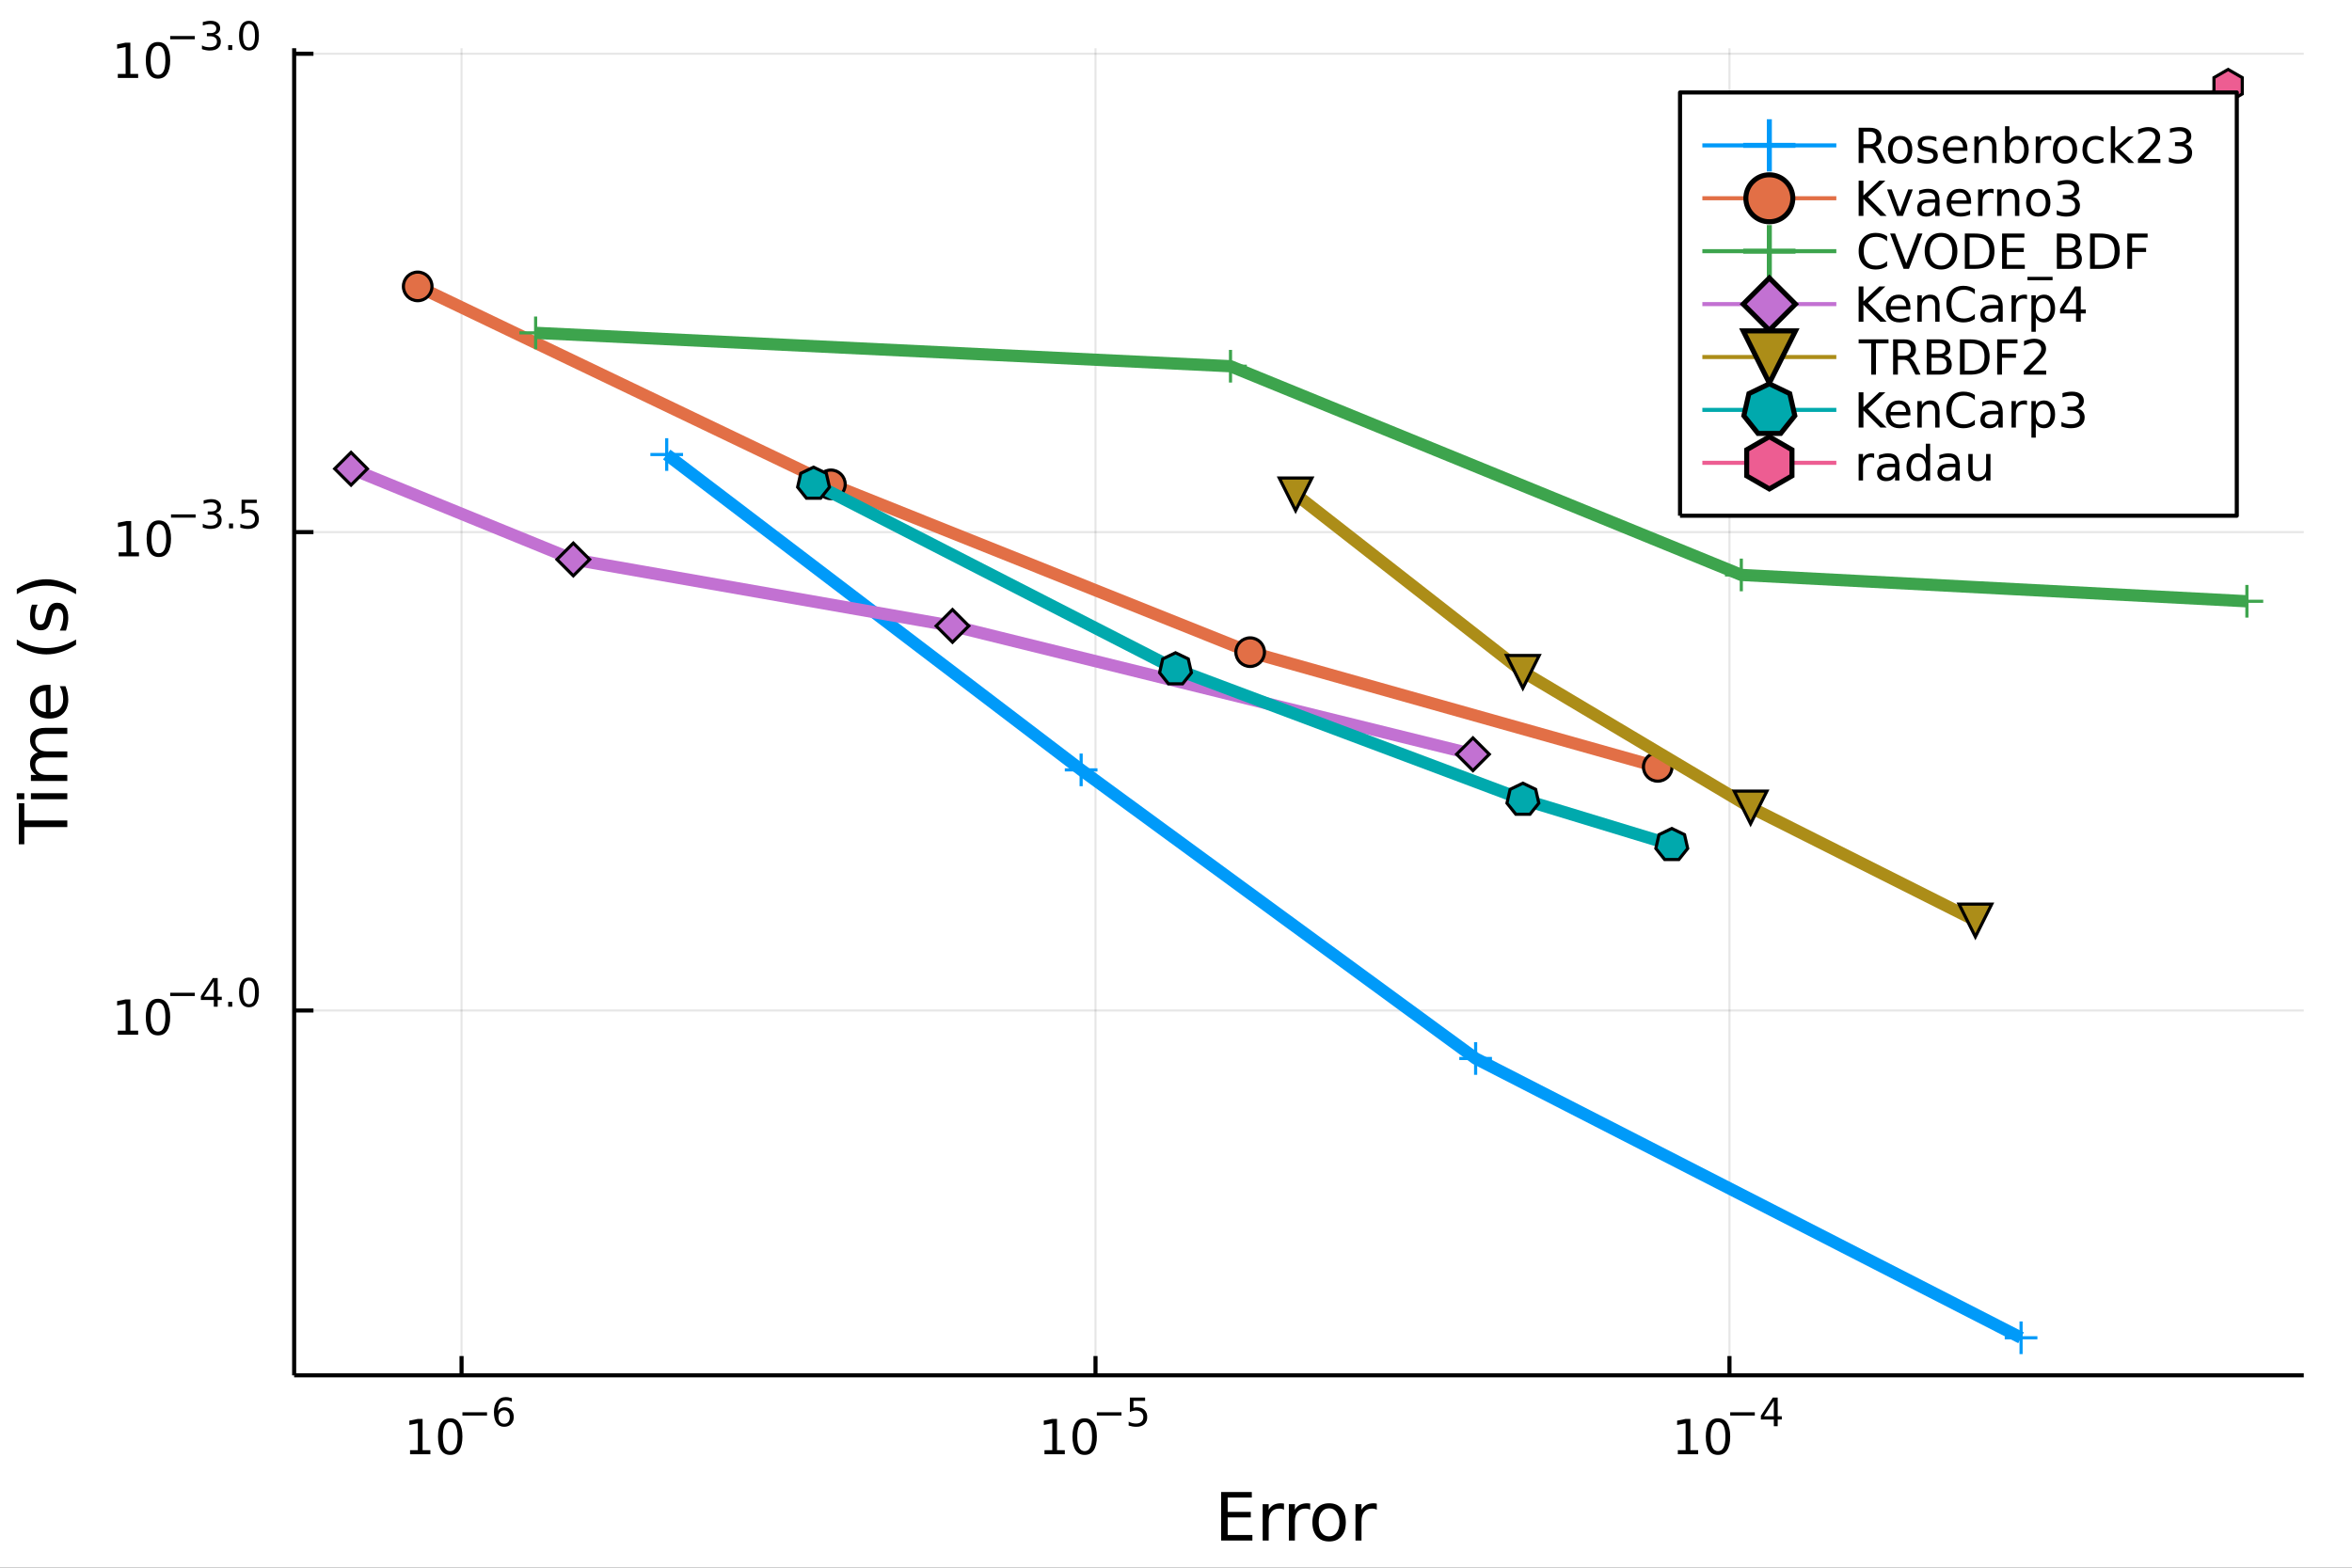 <?xml version="1.0" encoding="utf-8"?>
<svg xmlns="http://www.w3.org/2000/svg" xmlns:xlink="http://www.w3.org/1999/xlink" width="576" height="384" viewBox="0 0 2304 1536">
<rect x="0" y="0" width="2304" height="1536" fill="#333333" stroke="none"/>
<defs>
  <clipPath id="clip890">
    <rect x="0" y="0" width="2304" height="1536"/>
  </clipPath>
</defs>
<path clip-path="url(#clip890)" d="
M0 1536 L2304 1536 L2304 0 L0 0  Z
  " fill="#ffffff" fill-rule="evenodd" fill-opacity="1"/>
<defs>
  <clipPath id="clip891">
    <rect x="460" y="0" width="1614" height="1536"/>
  </clipPath>
</defs>
<path clip-path="url(#clip890)" d="
M288.159 1347.54 L2256.76 1347.54 L2256.76 47.244 L288.159 47.244  Z
  " fill="#ffffff" fill-rule="evenodd" fill-opacity="1"/>
<defs>
  <clipPath id="clip892">
    <rect x="288" y="47" width="1970" height="1301"/>
  </clipPath>
</defs>
<polyline clip-path="url(#clip892)" style="stroke:#000000; stroke-linecap:butt; stroke-linejoin:round; stroke-width:2; stroke-opacity:0.1; fill:none" points="
  452.134,1347.54 452.134,47.244 
  "/>
<polyline clip-path="url(#clip892)" style="stroke:#000000; stroke-linecap:butt; stroke-linejoin:round; stroke-width:2; stroke-opacity:0.1; fill:none" points="
  1073.15,1347.54 1073.15,47.244 
  "/>
<polyline clip-path="url(#clip892)" style="stroke:#000000; stroke-linecap:butt; stroke-linejoin:round; stroke-width:2; stroke-opacity:0.1; fill:none" points="
  1694.17,1347.54 1694.17,47.244 
  "/>
<polyline clip-path="url(#clip890)" style="stroke:#000000; stroke-linecap:butt; stroke-linejoin:round; stroke-width:4; stroke-opacity:1; fill:none" points="
  288.159,1347.54 2256.76,1347.54 
  "/>
<polyline clip-path="url(#clip890)" style="stroke:#000000; stroke-linecap:butt; stroke-linejoin:round; stroke-width:4; stroke-opacity:1; fill:none" points="
  452.134,1347.54 452.134,1328.64 
  "/>
<polyline clip-path="url(#clip890)" style="stroke:#000000; stroke-linecap:butt; stroke-linejoin:round; stroke-width:4; stroke-opacity:1; fill:none" points="
  1073.15,1347.54 1073.15,1328.64 
  "/>
<polyline clip-path="url(#clip890)" style="stroke:#000000; stroke-linecap:butt; stroke-linejoin:round; stroke-width:4; stroke-opacity:1; fill:none" points="
  1694.17,1347.54 1694.17,1328.64 
  "/>
<path clip-path="url(#clip890)" d="M401.685 1420.89 L409.324 1420.89 L409.324 1394.53 L401.014 1396.19 L401.014 1391.94 L409.278 1390.27 L413.954 1390.27 L413.954 1420.89 L421.593 1420.89 L421.593 1424.83 L401.685 1424.83 L401.685 1420.89 Z" fill="#000000" fill-rule="evenodd" fill-opacity="1" /><path clip-path="url(#clip890)" d="M441.037 1393.35 Q437.426 1393.35 435.597 1396.91 Q433.792 1400.45 433.792 1407.58 Q433.792 1414.69 435.597 1418.25 Q437.426 1421.8 441.037 1421.8 Q444.671 1421.8 446.477 1418.25 Q448.305 1414.69 448.305 1407.58 Q448.305 1400.45 446.477 1396.91 Q444.671 1393.35 441.037 1393.35 M441.037 1389.64 Q446.847 1389.64 449.903 1394.25 Q452.981 1398.83 452.981 1407.58 Q452.981 1416.31 449.903 1420.92 Q446.847 1425.5 441.037 1425.5 Q435.227 1425.5 432.148 1420.92 Q429.093 1416.31 429.093 1407.58 Q429.093 1398.83 432.148 1394.25 Q435.227 1389.64 441.037 1389.64 Z" fill="#000000" fill-rule="evenodd" fill-opacity="1" /><path clip-path="url(#clip890)" d="M452.981 1383.74 L477.093 1383.74 L477.093 1386.94 L452.981 1386.94 L452.981 1383.74 Z" fill="#000000" fill-rule="evenodd" fill-opacity="1" /><path clip-path="url(#clip890)" d="M493.888 1381.86 Q491.33 1381.86 489.826 1383.61 Q488.34 1385.36 488.34 1388.41 Q488.34 1391.44 489.826 1393.21 Q491.33 1394.95 493.888 1394.95 Q496.446 1394.95 497.932 1393.21 Q499.437 1391.44 499.437 1388.41 Q499.437 1385.36 497.932 1383.61 Q496.446 1381.86 493.888 1381.86 M501.43 1369.96 L501.43 1373.42 Q500.001 1372.74 498.534 1372.39 Q497.086 1372.03 495.656 1372.03 Q491.895 1372.03 489.901 1374.57 Q487.926 1377.11 487.644 1382.24 Q488.754 1380.6 490.428 1379.74 Q492.102 1378.85 494.114 1378.85 Q498.346 1378.85 500.791 1381.43 Q503.255 1383.99 503.255 1388.41 Q503.255 1392.74 500.697 1395.35 Q498.139 1397.96 493.888 1397.96 Q489.017 1397.96 486.44 1394.24 Q483.864 1390.5 483.864 1383.41 Q483.864 1376.75 487.023 1372.8 Q490.183 1368.83 495.506 1368.83 Q496.935 1368.83 498.383 1369.11 Q499.85 1369.39 501.43 1369.96 Z" fill="#000000" fill-rule="evenodd" fill-opacity="1" /><path clip-path="url(#clip890)" d="M1023.17 1420.89 L1030.81 1420.89 L1030.81 1394.53 L1022.5 1396.19 L1022.5 1391.94 L1030.76 1390.27 L1035.44 1390.27 L1035.44 1420.89 L1043.08 1420.89 L1043.08 1424.83 L1023.17 1424.83 L1023.17 1420.89 Z" fill="#000000" fill-rule="evenodd" fill-opacity="1" /><path clip-path="url(#clip890)" d="M1062.52 1393.35 Q1058.91 1393.35 1057.08 1396.91 Q1055.28 1400.45 1055.28 1407.58 Q1055.28 1414.69 1057.08 1418.25 Q1058.91 1421.8 1062.52 1421.8 Q1066.16 1421.8 1067.96 1418.25 Q1069.79 1414.69 1069.79 1407.58 Q1069.79 1400.45 1067.96 1396.91 Q1066.16 1393.35 1062.52 1393.35 M1062.52 1389.64 Q1068.33 1389.64 1071.39 1394.25 Q1074.47 1398.83 1074.47 1407.58 Q1074.47 1416.31 1071.39 1420.92 Q1068.33 1425.5 1062.52 1425.5 Q1056.71 1425.5 1053.63 1420.92 Q1050.58 1416.31 1050.58 1407.58 Q1050.58 1398.83 1053.63 1394.25 Q1056.71 1389.64 1062.52 1389.64 Z" fill="#000000" fill-rule="evenodd" fill-opacity="1" /><path clip-path="url(#clip890)" d="M1074.47 1383.74 L1098.58 1383.74 L1098.58 1386.94 L1074.47 1386.94 L1074.47 1383.74 Z" fill="#000000" fill-rule="evenodd" fill-opacity="1" /><path clip-path="url(#clip890)" d="M1106.82 1369.34 L1121.73 1369.34 L1121.73 1372.54 L1110.3 1372.54 L1110.3 1379.42 Q1111.12 1379.14 1111.95 1379.01 Q1112.78 1378.85 1113.61 1378.85 Q1118.31 1378.85 1121.05 1381.43 Q1123.8 1384.01 1123.8 1388.41 Q1123.8 1392.94 1120.98 1395.46 Q1118.16 1397.96 1113.02 1397.96 Q1111.26 1397.96 1109.41 1397.66 Q1107.59 1397.36 1105.63 1396.76 L1105.63 1392.94 Q1107.32 1393.86 1109.13 1394.31 Q1110.94 1394.77 1112.95 1394.77 Q1116.2 1394.77 1118.1 1393.05 Q1120 1391.34 1120 1388.41 Q1120 1385.48 1118.1 1383.76 Q1116.2 1382.05 1112.95 1382.05 Q1111.42 1382.05 1109.9 1382.39 Q1108.4 1382.73 1106.82 1383.44 L1106.82 1369.34 Z" fill="#000000" fill-rule="evenodd" fill-opacity="1" /><path clip-path="url(#clip890)" d="M1643.59 1420.89 L1651.22 1420.89 L1651.22 1394.53 L1642.91 1396.19 L1642.91 1391.94 L1651.18 1390.27 L1655.85 1390.27 L1655.85 1420.89 L1663.49 1420.89 L1663.49 1424.83 L1643.59 1424.83 L1643.59 1420.89 Z" fill="#000000" fill-rule="evenodd" fill-opacity="1" /><path clip-path="url(#clip890)" d="M1682.94 1393.35 Q1679.33 1393.35 1677.5 1396.91 Q1675.69 1400.45 1675.69 1407.58 Q1675.69 1414.69 1677.5 1418.25 Q1679.33 1421.8 1682.94 1421.8 Q1686.57 1421.8 1688.38 1418.25 Q1690.21 1414.69 1690.21 1407.58 Q1690.21 1400.45 1688.38 1396.91 Q1686.57 1393.35 1682.94 1393.35 M1682.94 1389.64 Q1688.75 1389.64 1691.8 1394.25 Q1694.88 1398.83 1694.88 1407.58 Q1694.88 1416.31 1691.8 1420.92 Q1688.75 1425.5 1682.94 1425.5 Q1677.13 1425.5 1674.05 1420.92 Q1670.99 1416.31 1670.99 1407.58 Q1670.99 1398.83 1674.05 1394.25 Q1677.13 1389.64 1682.94 1389.64 Z" fill="#000000" fill-rule="evenodd" fill-opacity="1" /><path clip-path="url(#clip890)" d="M1694.88 1383.74 L1718.99 1383.74 L1718.99 1386.94 L1694.88 1386.94 L1694.88 1383.74 Z" fill="#000000" fill-rule="evenodd" fill-opacity="1" /><path clip-path="url(#clip890)" d="M1737.63 1372.65 L1728.04 1387.64 L1737.63 1387.64 L1737.63 1372.65 M1736.63 1369.34 L1741.41 1369.34 L1741.41 1387.64 L1745.42 1387.64 L1745.42 1390.8 L1741.41 1390.8 L1741.41 1397.42 L1737.63 1397.42 L1737.63 1390.8 L1724.95 1390.8 L1724.95 1387.13 L1736.63 1369.34 Z" fill="#000000" fill-rule="evenodd" fill-opacity="1" /><path clip-path="url(#clip890)" d="M1196.21 1461.87 L1226.26 1461.87 L1226.26 1467.28 L1202.64 1467.28 L1202.64 1481.34 L1225.27 1481.34 L1225.27 1486.76 L1202.64 1486.76 L1202.64 1503.97 L1226.83 1503.97 L1226.83 1509.39 L1196.21 1509.39 L1196.21 1461.87 Z" fill="#000000" fill-rule="evenodd" fill-opacity="1" /><path clip-path="url(#clip890)" d="M1257.8 1479.21 Q1256.81 1478.64 1255.64 1478.38 Q1254.49 1478.1 1253.09 1478.1 Q1248.12 1478.1 1245.45 1481.34 Q1242.81 1484.56 1242.81 1490.61 L1242.81 1509.39 L1236.92 1509.39 L1236.92 1473.74 L1242.81 1473.74 L1242.81 1479.28 Q1244.66 1476.03 1247.62 1474.47 Q1250.58 1472.88 1254.81 1472.88 Q1255.41 1472.88 1256.15 1472.97 Q1256.88 1473.04 1257.77 1473.2 L1257.8 1479.21 Z" fill="#000000" fill-rule="evenodd" fill-opacity="1" /><path clip-path="url(#clip890)" d="M1283.45 1479.21 Q1282.47 1478.64 1281.29 1478.38 Q1280.14 1478.1 1278.74 1478.1 Q1273.78 1478.1 1271.1 1481.34 Q1268.46 1484.56 1268.46 1490.61 L1268.46 1509.39 L1262.57 1509.39 L1262.57 1473.74 L1268.46 1473.74 L1268.46 1479.28 Q1270.31 1476.03 1273.27 1474.47 Q1276.23 1472.88 1280.46 1472.88 Q1281.07 1472.88 1281.8 1472.97 Q1282.53 1473.04 1283.42 1473.2 L1283.45 1479.21 Z" fill="#000000" fill-rule="evenodd" fill-opacity="1" /><path clip-path="url(#clip890)" d="M1301.98 1477.84 Q1297.27 1477.84 1294.53 1481.54 Q1291.79 1485.2 1291.79 1491.59 Q1291.79 1497.99 1294.5 1501.68 Q1297.24 1505.34 1301.98 1505.34 Q1306.66 1505.34 1309.39 1501.65 Q1312.13 1497.96 1312.13 1491.59 Q1312.13 1485.26 1309.39 1481.57 Q1306.66 1477.84 1301.98 1477.84 M1301.98 1472.88 Q1309.62 1472.88 1313.98 1477.84 Q1318.34 1482.81 1318.34 1491.59 Q1318.34 1500.35 1313.98 1505.34 Q1309.62 1510.31 1301.98 1510.31 Q1294.31 1510.31 1289.95 1505.34 Q1285.62 1500.35 1285.62 1491.59 Q1285.62 1482.81 1289.95 1477.84 Q1294.31 1472.88 1301.98 1472.88 Z" fill="#000000" fill-rule="evenodd" fill-opacity="1" /><path clip-path="url(#clip890)" d="M1348.7 1479.21 Q1347.72 1478.64 1346.54 1478.38 Q1345.39 1478.1 1343.99 1478.1 Q1339.03 1478.1 1336.35 1481.34 Q1333.71 1484.56 1333.71 1490.61 L1333.71 1509.39 L1327.82 1509.39 L1327.82 1473.74 L1333.71 1473.74 L1333.71 1479.28 Q1335.56 1476.03 1338.52 1474.47 Q1341.48 1472.88 1345.71 1472.88 Q1346.32 1472.88 1347.05 1472.97 Q1347.78 1473.04 1348.67 1473.2 L1348.7 1479.21 Z" fill="#000000" fill-rule="evenodd" fill-opacity="1" /><polyline clip-path="url(#clip892)" style="stroke:#000000; stroke-linecap:butt; stroke-linejoin:round; stroke-width:2; stroke-opacity:0.1; fill:none" points="
  288.159,990.056 2256.76,990.056 
  "/>
<polyline clip-path="url(#clip892)" style="stroke:#000000; stroke-linecap:butt; stroke-linejoin:round; stroke-width:2; stroke-opacity:0.1; fill:none" points="
  288.159,521.354 2256.76,521.354 
  "/>
<polyline clip-path="url(#clip892)" style="stroke:#000000; stroke-linecap:butt; stroke-linejoin:round; stroke-width:2; stroke-opacity:0.1; fill:none" points="
  288.159,52.651 2256.76,52.651 
  "/>
<polyline clip-path="url(#clip890)" style="stroke:#000000; stroke-linecap:butt; stroke-linejoin:round; stroke-width:4; stroke-opacity:1; fill:none" points="
  288.159,1347.54 288.159,47.244 
  "/>
<polyline clip-path="url(#clip890)" style="stroke:#000000; stroke-linecap:butt; stroke-linejoin:round; stroke-width:4; stroke-opacity:1; fill:none" points="
  288.159,990.056 307.057,990.056 
  "/>
<polyline clip-path="url(#clip890)" style="stroke:#000000; stroke-linecap:butt; stroke-linejoin:round; stroke-width:4; stroke-opacity:1; fill:none" points="
  288.159,521.354 307.057,521.354 
  "/>
<polyline clip-path="url(#clip890)" style="stroke:#000000; stroke-linecap:butt; stroke-linejoin:round; stroke-width:4; stroke-opacity:1; fill:none" points="
  288.159,52.651 307.057,52.651 
  "/>
<path clip-path="url(#clip890)" d="M115.411 1009.85 L123.05 1009.85 L123.05 983.483 L114.74 985.149 L114.74 980.89 L123.004 979.223 L127.68 979.223 L127.68 1009.85 L135.319 1009.85 L135.319 1013.78 L115.411 1013.78 L115.411 1009.85 Z" fill="#000000" fill-rule="evenodd" fill-opacity="1" /><path clip-path="url(#clip890)" d="M154.763 982.302 Q151.152 982.302 149.323 985.867 Q147.518 989.409 147.518 996.538 Q147.518 1003.64 149.323 1007.21 Q151.152 1010.75 154.763 1010.75 Q158.397 1010.75 160.203 1007.21 Q162.032 1003.64 162.032 996.538 Q162.032 989.409 160.203 985.867 Q158.397 982.302 154.763 982.302 M154.763 978.598 Q160.573 978.598 163.629 983.205 Q166.707 987.788 166.707 996.538 Q166.707 1005.26 163.629 1009.87 Q160.573 1014.45 154.763 1014.45 Q148.953 1014.45 145.874 1009.87 Q142.819 1005.26 142.819 996.538 Q142.819 987.788 145.874 983.205 Q148.953 978.598 154.763 978.598 Z" fill="#000000" fill-rule="evenodd" fill-opacity="1" /><path clip-path="url(#clip890)" d="M166.707 972.7 L190.819 972.7 L190.819 975.897 L166.707 975.897 L166.707 972.7 Z" fill="#000000" fill-rule="evenodd" fill-opacity="1" /><path clip-path="url(#clip890)" d="M209.458 961.603 L199.866 976.593 L209.458 976.593 L209.458 961.603 M208.461 958.293 L213.238 958.293 L213.238 976.593 L217.244 976.593 L217.244 979.753 L213.238 979.753 L213.238 986.373 L209.458 986.373 L209.458 979.753 L196.781 979.753 L196.781 976.085 L208.461 958.293 Z" fill="#000000" fill-rule="evenodd" fill-opacity="1" /><path clip-path="url(#clip890)" d="M223.526 981.596 L227.494 981.596 L227.494 986.373 L223.526 986.373 L223.526 981.596 Z" fill="#000000" fill-rule="evenodd" fill-opacity="1" /><path clip-path="url(#clip890)" d="M243.895 960.794 Q240.961 960.794 239.475 963.691 Q238.008 966.568 238.008 972.361 Q238.008 978.135 239.475 981.032 Q240.961 983.909 243.895 983.909 Q246.847 983.909 248.314 981.032 Q249.8 978.135 249.8 972.361 Q249.8 966.568 248.314 963.691 Q246.847 960.794 243.895 960.794 M243.895 957.785 Q248.615 957.785 251.098 961.528 Q253.599 965.252 253.599 972.361 Q253.599 979.452 251.098 983.194 Q248.615 986.918 243.895 986.918 Q239.174 986.918 236.672 983.194 Q234.19 979.452 234.19 972.361 Q234.19 965.252 236.672 961.528 Q239.174 957.785 243.895 957.785 Z" fill="#000000" fill-rule="evenodd" fill-opacity="1" /><path clip-path="url(#clip890)" d="M116.22 541.146 L123.859 541.146 L123.859 514.78 L115.549 516.447 L115.549 512.188 L123.813 510.521 L128.489 510.521 L128.489 541.146 L136.127 541.146 L136.127 545.081 L116.22 545.081 L116.22 541.146 Z" fill="#000000" fill-rule="evenodd" fill-opacity="1" /><path clip-path="url(#clip890)" d="M155.572 513.6 Q151.961 513.6 150.132 517.165 Q148.326 520.706 148.326 527.836 Q148.326 534.942 150.132 538.507 Q151.961 542.049 155.572 542.049 Q159.206 542.049 161.012 538.507 Q162.84 534.942 162.84 527.836 Q162.84 520.706 161.012 517.165 Q159.206 513.6 155.572 513.6 M155.572 509.896 Q161.382 509.896 164.438 514.503 Q167.516 519.086 167.516 527.836 Q167.516 536.563 164.438 541.169 Q161.382 545.752 155.572 545.752 Q149.762 545.752 146.683 541.169 Q143.627 536.563 143.627 527.836 Q143.627 519.086 146.683 514.503 Q149.762 509.896 155.572 509.896 Z" fill="#000000" fill-rule="evenodd" fill-opacity="1" /><path clip-path="url(#clip890)" d="M167.516 503.997 L191.628 503.997 L191.628 507.195 L167.516 507.195 L167.516 503.997 Z" fill="#000000" fill-rule="evenodd" fill-opacity="1" /><path clip-path="url(#clip890)" d="M211.338 502.53 Q214.065 503.114 215.589 504.957 Q217.131 506.8 217.131 509.508 Q217.131 513.665 214.272 515.94 Q211.414 518.216 206.147 518.216 Q204.379 518.216 202.499 517.859 Q200.637 517.52 198.643 516.824 L198.643 513.157 Q200.223 514.078 202.104 514.549 Q203.984 515.019 206.035 515.019 Q209.608 515.019 211.47 513.608 Q213.351 512.198 213.351 509.508 Q213.351 507.026 211.602 505.634 Q209.871 504.223 206.768 504.223 L203.495 504.223 L203.495 501.101 L206.918 501.101 Q209.721 501.101 211.207 499.991 Q212.692 498.863 212.692 496.757 Q212.692 494.594 211.15 493.446 Q209.627 492.28 206.768 492.28 Q205.207 492.28 203.42 492.619 Q201.633 492.957 199.489 493.672 L199.489 490.287 Q201.652 489.685 203.533 489.384 Q205.433 489.083 207.107 489.083 Q211.432 489.083 213.953 491.058 Q216.473 493.014 216.473 496.362 Q216.473 498.694 215.137 500.311 Q213.802 501.91 211.338 502.53 Z" fill="#000000" fill-rule="evenodd" fill-opacity="1" /><path clip-path="url(#clip890)" d="M224.334 512.894 L228.303 512.894 L228.303 517.671 L224.334 517.671 L224.334 512.894 Z" fill="#000000" fill-rule="evenodd" fill-opacity="1" /><path clip-path="url(#clip890)" d="M236.616 489.591 L251.531 489.591 L251.531 492.788 L240.095 492.788 L240.095 499.672 Q240.923 499.39 241.75 499.258 Q242.578 499.107 243.406 499.107 Q248.107 499.107 250.853 501.684 Q253.599 504.261 253.599 508.662 Q253.599 513.194 250.778 515.715 Q247.957 518.216 242.823 518.216 Q241.055 518.216 239.211 517.915 Q237.387 517.614 235.431 517.012 L235.431 513.194 Q237.124 514.116 238.929 514.567 Q240.735 515.019 242.747 515.019 Q246.001 515.019 247.901 513.307 Q249.8 511.596 249.8 508.662 Q249.8 505.728 247.901 504.016 Q246.001 502.305 242.747 502.305 Q241.224 502.305 239.7 502.643 Q238.196 502.982 236.616 503.697 L236.616 489.591 Z" fill="#000000" fill-rule="evenodd" fill-opacity="1" /><path clip-path="url(#clip890)" d="M115.411 72.444 L123.05 72.444 L123.05 46.078 L114.74 47.745 L114.74 43.486 L123.004 41.819 L127.68 41.819 L127.68 72.444 L135.319 72.444 L135.319 76.379 L115.411 76.379 L115.411 72.444 Z" fill="#000000" fill-rule="evenodd" fill-opacity="1" /><path clip-path="url(#clip890)" d="M154.763 44.898 Q151.152 44.898 149.323 48.462 Q147.518 52.004 147.518 59.134 Q147.518 66.24 149.323 69.805 Q151.152 73.347 154.763 73.347 Q158.397 73.347 160.203 69.805 Q162.032 66.24 162.032 59.134 Q162.032 52.004 160.203 48.462 Q158.397 44.898 154.763 44.898 M154.763 41.194 Q160.573 41.194 163.629 45.8 Q166.707 50.384 166.707 59.134 Q166.707 67.86 163.629 72.467 Q160.573 77.05 154.763 77.05 Q148.953 77.05 145.874 72.467 Q142.819 67.86 142.819 59.134 Q142.819 50.384 145.874 45.8 Q148.953 41.194 154.763 41.194 Z" fill="#000000" fill-rule="evenodd" fill-opacity="1" /><path clip-path="url(#clip890)" d="M166.707 35.295 L190.819 35.295 L190.819 38.493 L166.707 38.493 L166.707 35.295 Z" fill="#000000" fill-rule="evenodd" fill-opacity="1" /><path clip-path="url(#clip890)" d="M210.53 33.828 Q213.257 34.411 214.78 36.254 Q216.322 38.098 216.322 40.806 Q216.322 44.962 213.464 47.238 Q210.605 49.514 205.339 49.514 Q203.571 49.514 201.69 49.157 Q199.828 48.818 197.834 48.122 L197.834 44.455 Q199.414 45.376 201.295 45.846 Q203.176 46.317 205.226 46.317 Q208.799 46.317 210.661 44.906 Q212.542 43.495 212.542 40.806 Q212.542 38.323 210.793 36.931 Q209.063 35.521 205.959 35.521 L202.687 35.521 L202.687 32.399 L206.11 32.399 Q208.912 32.399 210.398 31.289 Q211.884 30.161 211.884 28.054 Q211.884 25.891 210.341 24.744 Q208.818 23.578 205.959 23.578 Q204.398 23.578 202.612 23.916 Q200.825 24.255 198.681 24.97 L198.681 21.584 Q200.844 20.983 202.724 20.682 Q204.624 20.381 206.298 20.381 Q210.624 20.381 213.144 22.355 Q215.664 24.311 215.664 27.659 Q215.664 29.991 214.329 31.609 Q212.993 33.208 210.53 33.828 Z" fill="#000000" fill-rule="evenodd" fill-opacity="1" /><path clip-path="url(#clip890)" d="M223.526 44.191 L227.494 44.191 L227.494 48.968 L223.526 48.968 L223.526 44.191 Z" fill="#000000" fill-rule="evenodd" fill-opacity="1" /><path clip-path="url(#clip890)" d="M243.895 23.39 Q240.961 23.39 239.475 26.286 Q238.008 29.164 238.008 34.957 Q238.008 40.731 239.475 43.627 Q240.961 46.505 243.895 46.505 Q246.847 46.505 248.314 43.627 Q249.8 40.731 249.8 34.957 Q249.8 29.164 248.314 26.286 Q246.847 23.39 243.895 23.39 M243.895 20.381 Q248.615 20.381 251.098 24.123 Q253.599 27.847 253.599 34.957 Q253.599 42.047 251.098 45.79 Q248.615 49.514 243.895 49.514 Q239.174 49.514 236.672 45.79 Q234.19 42.047 234.19 34.957 Q234.19 27.847 236.672 24.123 Q239.174 20.381 243.895 20.381 Z" fill="#000000" fill-rule="evenodd" fill-opacity="1" /><path clip-path="url(#clip890)" d="M18.404 827.219 L18.404 787.02 L23.815 787.02 L23.815 803.889 L65.924 803.889 L65.924 810.35 L23.815 810.35 L23.815 827.219 L18.404 827.219 Z" fill="#000000" fill-rule="evenodd" fill-opacity="1" /><path clip-path="url(#clip890)" d="M30.276 783.073 L30.276 777.216 L65.924 777.216 L65.924 783.073 L30.276 783.073 M16.399 783.073 L16.399 777.216 L23.815 777.216 L23.815 783.073 L16.399 783.073 Z" fill="#000000" fill-rule="evenodd" fill-opacity="1" /><path clip-path="url(#clip890)" d="M37.119 737.208 Q33.173 735.012 31.295 731.956 Q29.417 728.901 29.417 724.763 Q29.417 719.193 33.332 716.169 Q37.215 713.145 44.408 713.145 L65.924 713.145 L65.924 719.034 L44.599 719.034 Q39.475 719.034 36.992 720.848 Q34.509 722.662 34.509 726.386 Q34.509 730.938 37.533 733.579 Q40.557 736.221 45.777 736.221 L65.924 736.221 L65.924 742.109 L44.599 742.109 Q39.443 742.109 36.992 743.924 Q34.509 745.738 34.509 749.526 Q34.509 754.013 37.565 756.655 Q40.589 759.297 45.777 759.297 L65.924 759.297 L65.924 765.185 L30.276 765.185 L30.276 759.297 L35.814 759.297 Q32.536 757.292 30.976 754.491 Q29.417 751.69 29.417 747.839 Q29.417 743.956 31.39 741.25 Q33.364 738.513 37.119 737.208 Z" fill="#000000" fill-rule="evenodd" fill-opacity="1" /><path clip-path="url(#clip890)" d="M46.636 670.973 L49.501 670.973 L49.501 697.9 Q55.548 697.518 58.731 694.271 Q61.882 690.993 61.882 685.168 Q61.882 681.794 61.054 678.643 Q60.227 675.461 58.572 672.341 L64.11 672.341 Q65.447 675.492 66.147 678.803 Q66.847 682.113 66.847 685.518 Q66.847 694.048 61.882 699.045 Q56.917 704.011 48.45 704.011 Q39.697 704.011 34.573 699.3 Q29.417 694.558 29.417 686.537 Q29.417 679.344 34.064 675.174 Q38.679 670.973 46.636 670.973 M44.917 676.829 Q40.111 676.893 37.247 679.535 Q34.382 682.145 34.382 686.473 Q34.382 691.375 37.151 694.335 Q39.92 697.263 44.949 697.709 L44.917 676.829 Z" fill="#000000" fill-rule="evenodd" fill-opacity="1" /><path clip-path="url(#clip890)" d="M16.463 626.572 Q23.783 630.837 30.945 632.906 Q38.106 634.975 45.458 634.975 Q52.811 634.975 60.036 632.906 Q67.229 630.805 74.518 626.572 L74.518 631.664 Q67.038 636.439 59.813 638.826 Q52.588 641.181 45.458 641.181 Q38.361 641.181 31.167 638.826 Q23.974 636.471 16.463 631.664 L16.463 626.572 Z" fill="#000000" fill-rule="evenodd" fill-opacity="1" /><path clip-path="url(#clip890)" d="M31.326 592.484 L36.865 592.484 Q35.592 594.966 34.955 597.64 Q34.318 600.313 34.318 603.178 Q34.318 607.538 35.655 609.735 Q36.992 611.899 39.666 611.899 Q41.703 611.899 42.88 610.339 Q44.026 608.78 45.077 604.069 L45.522 602.064 Q46.859 595.826 49.31 593.216 Q51.729 590.574 56.089 590.574 Q61.054 590.574 63.951 594.521 Q66.847 598.435 66.847 605.31 Q66.847 608.175 66.274 611.294 Q65.733 614.382 64.619 617.819 L58.572 617.819 Q60.259 614.573 61.118 611.422 Q61.946 608.27 61.946 605.183 Q61.946 601.045 60.545 598.817 Q59.113 596.589 56.535 596.589 Q54.148 596.589 52.874 598.213 Q51.601 599.804 50.424 605.247 L49.946 607.284 Q48.8 612.726 46.445 615.145 Q44.058 617.564 39.92 617.564 Q34.891 617.564 32.154 614 Q29.417 610.435 29.417 603.878 Q29.417 600.632 29.894 597.767 Q30.372 594.902 31.326 592.484 Z" fill="#000000" fill-rule="evenodd" fill-opacity="1" /><path clip-path="url(#clip890)" d="M16.463 582.171 L16.463 577.079 Q23.974 572.304 31.167 569.949 Q38.361 567.562 45.458 567.562 Q52.588 567.562 59.813 569.949 Q67.038 572.304 74.518 577.079 L74.518 582.171 Q67.229 577.938 60.036 575.869 Q52.811 573.768 45.458 573.768 Q38.106 573.768 30.945 575.869 Q23.783 577.938 16.463 582.171 Z" fill="#000000" fill-rule="evenodd" fill-opacity="1" /><polyline clip-path="url(#clip892)" style="stroke:#009af9; stroke-linecap:butt; stroke-linejoin:round; stroke-width:12; stroke-opacity:1; fill:none" points="
  1979.82,1310.74 1445.52,1037.09 1059.08,754.313 653.116,445.34 
  "/>
<line clip-path="url(#clip892)" x1="1979.82" y1="1310.74" x2="1979.82" y2="1294.74" style="stroke:#009af9; stroke-width:3.072; stroke-opacity:1"/>
<line clip-path="url(#clip892)" x1="1979.82" y1="1310.74" x2="1963.82" y2="1310.74" style="stroke:#009af9; stroke-width:3.072; stroke-opacity:1"/>
<line clip-path="url(#clip892)" x1="1979.82" y1="1310.74" x2="1979.82" y2="1326.74" style="stroke:#009af9; stroke-width:3.072; stroke-opacity:1"/>
<line clip-path="url(#clip892)" x1="1979.82" y1="1310.74" x2="1995.82" y2="1310.74" style="stroke:#009af9; stroke-width:3.072; stroke-opacity:1"/>
<line clip-path="url(#clip892)" x1="1445.52" y1="1037.09" x2="1445.52" y2="1021.09" style="stroke:#009af9; stroke-width:3.072; stroke-opacity:1"/>
<line clip-path="url(#clip892)" x1="1445.52" y1="1037.09" x2="1429.52" y2="1037.09" style="stroke:#009af9; stroke-width:3.072; stroke-opacity:1"/>
<line clip-path="url(#clip892)" x1="1445.52" y1="1037.09" x2="1445.52" y2="1053.09" style="stroke:#009af9; stroke-width:3.072; stroke-opacity:1"/>
<line clip-path="url(#clip892)" x1="1445.52" y1="1037.09" x2="1461.52" y2="1037.09" style="stroke:#009af9; stroke-width:3.072; stroke-opacity:1"/>
<line clip-path="url(#clip892)" x1="1059.08" y1="754.313" x2="1059.08" y2="738.313" style="stroke:#009af9; stroke-width:3.072; stroke-opacity:1"/>
<line clip-path="url(#clip892)" x1="1059.08" y1="754.313" x2="1043.08" y2="754.313" style="stroke:#009af9; stroke-width:3.072; stroke-opacity:1"/>
<line clip-path="url(#clip892)" x1="1059.08" y1="754.313" x2="1059.08" y2="770.313" style="stroke:#009af9; stroke-width:3.072; stroke-opacity:1"/>
<line clip-path="url(#clip892)" x1="1059.08" y1="754.313" x2="1075.08" y2="754.313" style="stroke:#009af9; stroke-width:3.072; stroke-opacity:1"/>
<line clip-path="url(#clip892)" x1="653.116" y1="445.34" x2="653.116" y2="429.34" style="stroke:#009af9; stroke-width:3.072; stroke-opacity:1"/>
<line clip-path="url(#clip892)" x1="653.116" y1="445.34" x2="637.116" y2="445.34" style="stroke:#009af9; stroke-width:3.072; stroke-opacity:1"/>
<line clip-path="url(#clip892)" x1="653.116" y1="445.34" x2="653.116" y2="461.34" style="stroke:#009af9; stroke-width:3.072; stroke-opacity:1"/>
<line clip-path="url(#clip892)" x1="653.116" y1="445.34" x2="669.116" y2="445.34" style="stroke:#009af9; stroke-width:3.072; stroke-opacity:1"/>
<polyline clip-path="url(#clip892)" style="stroke:#e26f46; stroke-linecap:butt; stroke-linejoin:round; stroke-width:12; stroke-opacity:1; fill:none" points="
  1623.91,751.38 1224.64,638.978 813.96,474.551 409.172,280.611 
  "/>
<circle clip-path="url(#clip892)" cx="1623.91" cy="751.38" r="14" fill="#e26f46" fill-rule="evenodd" fill-opacity="1" stroke="#000000" stroke-opacity="1" stroke-width="3.072"/>
<circle clip-path="url(#clip892)" cx="1224.64" cy="638.978" r="14" fill="#e26f46" fill-rule="evenodd" fill-opacity="1" stroke="#000000" stroke-opacity="1" stroke-width="3.072"/>
<circle clip-path="url(#clip892)" cx="813.96" cy="474.551" r="14" fill="#e26f46" fill-rule="evenodd" fill-opacity="1" stroke="#000000" stroke-opacity="1" stroke-width="3.072"/>
<circle clip-path="url(#clip892)" cx="409.172" cy="280.611" r="14" fill="#e26f46" fill-rule="evenodd" fill-opacity="1" stroke="#000000" stroke-opacity="1" stroke-width="3.072"/>
<polyline clip-path="url(#clip892)" style="stroke:#3da44d; stroke-linecap:butt; stroke-linejoin:round; stroke-width:12; stroke-opacity:1; fill:none" points="
  2201.04,589.122 1705.77,563.318 1205.39,358.823 524.705,326.129 
  "/>
<line clip-path="url(#clip892)" x1="2201.04" y1="589.122" x2="2201.04" y2="573.122" style="stroke:#3da44d; stroke-width:3.072; stroke-opacity:1"/>
<line clip-path="url(#clip892)" x1="2201.04" y1="589.122" x2="2185.04" y2="589.122" style="stroke:#3da44d; stroke-width:3.072; stroke-opacity:1"/>
<line clip-path="url(#clip892)" x1="2201.04" y1="589.122" x2="2201.04" y2="605.122" style="stroke:#3da44d; stroke-width:3.072; stroke-opacity:1"/>
<line clip-path="url(#clip892)" x1="2201.04" y1="589.122" x2="2217.04" y2="589.122" style="stroke:#3da44d; stroke-width:3.072; stroke-opacity:1"/>
<line clip-path="url(#clip892)" x1="1705.77" y1="563.318" x2="1705.77" y2="547.318" style="stroke:#3da44d; stroke-width:3.072; stroke-opacity:1"/>
<line clip-path="url(#clip892)" x1="1705.77" y1="563.318" x2="1689.77" y2="563.318" style="stroke:#3da44d; stroke-width:3.072; stroke-opacity:1"/>
<line clip-path="url(#clip892)" x1="1705.77" y1="563.318" x2="1705.77" y2="579.318" style="stroke:#3da44d; stroke-width:3.072; stroke-opacity:1"/>
<line clip-path="url(#clip892)" x1="1705.77" y1="563.318" x2="1721.77" y2="563.318" style="stroke:#3da44d; stroke-width:3.072; stroke-opacity:1"/>
<line clip-path="url(#clip892)" x1="1205.39" y1="358.823" x2="1205.39" y2="342.823" style="stroke:#3da44d; stroke-width:3.072; stroke-opacity:1"/>
<line clip-path="url(#clip892)" x1="1205.39" y1="358.823" x2="1189.39" y2="358.823" style="stroke:#3da44d; stroke-width:3.072; stroke-opacity:1"/>
<line clip-path="url(#clip892)" x1="1205.39" y1="358.823" x2="1205.39" y2="374.823" style="stroke:#3da44d; stroke-width:3.072; stroke-opacity:1"/>
<line clip-path="url(#clip892)" x1="1205.39" y1="358.823" x2="1221.39" y2="358.823" style="stroke:#3da44d; stroke-width:3.072; stroke-opacity:1"/>
<line clip-path="url(#clip892)" x1="524.705" y1="326.129" x2="524.705" y2="310.129" style="stroke:#3da44d; stroke-width:3.072; stroke-opacity:1"/>
<line clip-path="url(#clip892)" x1="524.705" y1="326.129" x2="508.705" y2="326.129" style="stroke:#3da44d; stroke-width:3.072; stroke-opacity:1"/>
<line clip-path="url(#clip892)" x1="524.705" y1="326.129" x2="524.705" y2="342.129" style="stroke:#3da44d; stroke-width:3.072; stroke-opacity:1"/>
<line clip-path="url(#clip892)" x1="524.705" y1="326.129" x2="540.705" y2="326.129" style="stroke:#3da44d; stroke-width:3.072; stroke-opacity:1"/>
<polyline clip-path="url(#clip892)" style="stroke:#c271d2; stroke-linecap:butt; stroke-linejoin:round; stroke-width:12; stroke-opacity:1; fill:none" points="
  1442.9,738.999 933.045,613.271 561.621,548.148 343.874,459.291 
  "/>
<path clip-path="url(#clip892)" d="M1442.9 722.999 L1426.9 738.999 L1442.9 754.999 L1458.9 738.999 L1442.9 722.999 Z" fill="#c271d2" fill-rule="evenodd" fill-opacity="1" stroke="#000000" stroke-opacity="1" stroke-width="3.072"/>
<path clip-path="url(#clip892)" d="M933.045 597.271 L917.045 613.271 L933.045 629.271 L949.045 613.271 L933.045 597.271 Z" fill="#c271d2" fill-rule="evenodd" fill-opacity="1" stroke="#000000" stroke-opacity="1" stroke-width="3.072"/>
<path clip-path="url(#clip892)" d="M561.621 532.148 L545.621 548.148 L561.621 564.148 L577.621 548.148 L561.621 532.148 Z" fill="#c271d2" fill-rule="evenodd" fill-opacity="1" stroke="#000000" stroke-opacity="1" stroke-width="3.072"/>
<path clip-path="url(#clip892)" d="M343.874 443.291 L327.874 459.291 L343.874 475.291 L359.874 459.291 L343.874 443.291 Z" fill="#c271d2" fill-rule="evenodd" fill-opacity="1" stroke="#000000" stroke-opacity="1" stroke-width="3.072"/>
<polyline clip-path="url(#clip892)" style="stroke:#ac8d18; stroke-linecap:butt; stroke-linejoin:round; stroke-width:12; stroke-opacity:1; fill:none" points="
  1935.08,901.865 1714.86,791.13 1491.78,658.246 1269.18,484.331 
  "/>
<path clip-path="url(#clip892)" d="M1951.08 885.865 L1919.08 885.865 L1935.08 917.865 L1951.08 885.865 Z" fill="#ac8d18" fill-rule="evenodd" fill-opacity="1" stroke="#000000" stroke-opacity="1" stroke-width="3.072"/>
<path clip-path="url(#clip892)" d="M1730.86 775.13 L1698.86 775.13 L1714.86 807.13 L1730.86 775.13 Z" fill="#ac8d18" fill-rule="evenodd" fill-opacity="1" stroke="#000000" stroke-opacity="1" stroke-width="3.072"/>
<path clip-path="url(#clip892)" d="M1507.78 642.246 L1475.78 642.246 L1491.78 674.246 L1507.78 642.246 Z" fill="#ac8d18" fill-rule="evenodd" fill-opacity="1" stroke="#000000" stroke-opacity="1" stroke-width="3.072"/>
<path clip-path="url(#clip892)" d="M1285.18 468.331 L1253.18 468.331 L1269.18 500.331 L1285.18 468.331 Z" fill="#ac8d18" fill-rule="evenodd" fill-opacity="1" stroke="#000000" stroke-opacity="1" stroke-width="3.072"/>
<polyline clip-path="url(#clip892)" style="stroke:#00a9ad; stroke-linecap:butt; stroke-linejoin:round; stroke-width:12; stroke-opacity:1; fill:none" points="
  1637.65,827.743 1491.81,783.365 1151.52,655.57 796.937,473.726 
  "/>
<path clip-path="url(#clip892)" d="M1637.65 811.743 L1625.14 817.775 L1622.05 831.311 L1630.7 842.159 L1644.59 842.159 L1653.25 831.311 L1650.16 817.775 Z" fill="#00a9ad" fill-rule="evenodd" fill-opacity="1" stroke="#000000" stroke-opacity="1" stroke-width="3.072"/>
<path clip-path="url(#clip892)" d="M1491.81 767.365 L1479.3 773.397 L1476.21 786.933 L1484.87 797.781 L1498.76 797.781 L1507.41 786.933 L1504.32 773.397 Z" fill="#00a9ad" fill-rule="evenodd" fill-opacity="1" stroke="#000000" stroke-opacity="1" stroke-width="3.072"/>
<path clip-path="url(#clip892)" d="M1151.52 639.57 L1139.01 645.602 L1135.92 659.138 L1144.58 669.986 L1158.47 669.986 L1167.12 659.138 L1164.04 645.602 Z" fill="#00a9ad" fill-rule="evenodd" fill-opacity="1" stroke="#000000" stroke-opacity="1" stroke-width="3.072"/>
<path clip-path="url(#clip892)" d="M796.937 457.726 L784.425 463.758 L781.337 477.294 L789.993 488.142 L803.881 488.142 L812.537 477.294 L809.449 463.758 Z" fill="#00a9ad" fill-rule="evenodd" fill-opacity="1" stroke="#000000" stroke-opacity="1" stroke-width="3.072"/>
<polyline clip-path="url(#clip892)" style="stroke:#ed5d92; stroke-linecap:butt; stroke-linejoin:round; stroke-width:12; stroke-opacity:1; fill:none" points="
  2161.85,436.622 1760.63,382.854 1892.16,301.768 2182.64,84.045 
  "/>
<path clip-path="url(#clip892)" d="M2161.85 452.622 L2148 444.622 L2148 428.622 L2161.85 420.622 L2175.71 428.622 L2175.71 444.622 Z" fill="#ed5d92" fill-rule="evenodd" fill-opacity="1" stroke="#000000" stroke-opacity="1" stroke-width="3.072"/>
<path clip-path="url(#clip892)" d="M1760.63 398.854 L1746.78 390.854 L1746.78 374.854 L1760.63 366.854 L1774.49 374.854 L1774.49 390.854 Z" fill="#ed5d92" fill-rule="evenodd" fill-opacity="1" stroke="#000000" stroke-opacity="1" stroke-width="3.072"/>
<path clip-path="url(#clip892)" d="M1892.16 317.768 L1878.3 309.768 L1878.3 293.768 L1892.16 285.768 L1906.01 293.768 L1906.01 309.768 Z" fill="#ed5d92" fill-rule="evenodd" fill-opacity="1" stroke="#000000" stroke-opacity="1" stroke-width="3.072"/>
<path clip-path="url(#clip892)" d="M2182.64 100.045 L2168.79 92.045 L2168.79 76.045 L2182.64 68.045 L2196.5 76.045 L2196.5 92.045 Z" fill="#ed5d92" fill-rule="evenodd" fill-opacity="1" stroke="#000000" stroke-opacity="1" stroke-width="3.072"/>
<path clip-path="url(#clip890)" d="
M1645.74 505.307 L2191.14 505.307 L2191.14 90.587 L1645.74 90.587  Z
  " fill="#ffffff" fill-rule="evenodd" fill-opacity="1"/>
<polyline clip-path="url(#clip890)" style="stroke:#000000; stroke-linecap:butt; stroke-linejoin:round; stroke-width:4; stroke-opacity:1; fill:none" points="
  1645.74,505.307 2191.14,505.307 2191.14,90.587 1645.74,90.587 1645.74,505.307 
  "/>
<polyline clip-path="url(#clip890)" style="stroke:#009af9; stroke-linecap:butt; stroke-linejoin:round; stroke-width:4; stroke-opacity:1; fill:none" points="
  1667.61,142.427 1798.85,142.427 
  "/>
<line clip-path="url(#clip890)" x1="1733.23" y1="142.427" x2="1733.23" y2="116.827" style="stroke:#009af9; stroke-width:4.915; stroke-opacity:1"/>
<line clip-path="url(#clip890)" x1="1733.23" y1="142.427" x2="1707.63" y2="142.427" style="stroke:#009af9; stroke-width:4.915; stroke-opacity:1"/>
<line clip-path="url(#clip890)" x1="1733.23" y1="142.427" x2="1733.23" y2="168.027" style="stroke:#009af9; stroke-width:4.915; stroke-opacity:1"/>
<line clip-path="url(#clip890)" x1="1733.23" y1="142.427" x2="1758.83" y2="142.427" style="stroke:#009af9; stroke-width:4.915; stroke-opacity:1"/>
<path clip-path="url(#clip890)" d="M1837.11 143.504 Q1838.62 144.013 1840.03 145.679 Q1841.47 147.346 1842.9 150.263 L1847.65 159.707 L1842.62 159.707 L1838.2 150.841 Q1836.49 147.369 1834.87 146.235 Q1833.27 145.101 1830.49 145.101 L1825.4 145.101 L1825.4 159.707 L1820.72 159.707 L1820.72 125.147 L1831.28 125.147 Q1837.21 125.147 1840.12 127.624 Q1843.04 130.101 1843.04 135.101 Q1843.04 138.365 1841.51 140.517 Q1840.01 142.67 1837.11 143.504 M1825.4 128.99 L1825.4 141.258 L1831.28 141.258 Q1834.66 141.258 1836.37 139.707 Q1838.11 138.133 1838.11 135.101 Q1838.11 132.068 1836.37 130.541 Q1834.66 128.99 1831.28 128.99 L1825.4 128.99 Z" fill="#000000" fill-rule="evenodd" fill-opacity="1" /><path clip-path="url(#clip890)" d="M1861.4 136.767 Q1857.97 136.767 1855.98 139.453 Q1853.99 142.115 1853.99 146.767 Q1853.99 151.42 1855.96 154.105 Q1857.95 156.767 1861.4 156.767 Q1864.8 156.767 1866.79 154.082 Q1868.78 151.397 1868.78 146.767 Q1868.78 142.161 1866.79 139.476 Q1864.8 136.767 1861.4 136.767 M1861.4 133.156 Q1866.95 133.156 1870.12 136.767 Q1873.29 140.379 1873.29 146.767 Q1873.29 153.133 1870.12 156.767 Q1866.95 160.378 1861.4 160.378 Q1855.82 160.378 1852.65 156.767 Q1849.5 153.133 1849.5 146.767 Q1849.5 140.379 1852.65 136.767 Q1855.82 133.156 1861.4 133.156 Z" fill="#000000" fill-rule="evenodd" fill-opacity="1" /><path clip-path="url(#clip890)" d="M1896.88 134.545 L1896.88 138.573 Q1895.08 137.647 1893.13 137.184 Q1891.19 136.721 1889.1 136.721 Q1885.93 136.721 1884.34 137.693 Q1882.76 138.666 1882.76 140.61 Q1882.76 142.092 1883.9 142.948 Q1885.03 143.781 1888.46 144.545 L1889.91 144.869 Q1894.45 145.842 1896.35 147.624 Q1898.27 149.383 1898.27 152.554 Q1898.27 156.166 1895.4 158.272 Q1892.55 160.378 1887.55 160.378 Q1885.47 160.378 1883.2 159.962 Q1880.96 159.568 1878.46 158.758 L1878.46 154.36 Q1880.82 155.587 1883.11 156.212 Q1885.4 156.814 1887.65 156.814 Q1890.65 156.814 1892.28 155.795 Q1893.9 154.754 1893.9 152.879 Q1893.9 151.142 1892.71 150.216 Q1891.56 149.291 1887.6 148.434 L1886.12 148.087 Q1882.16 147.254 1880.4 145.541 Q1878.64 143.804 1878.64 140.795 Q1878.64 137.138 1881.23 135.147 Q1883.83 133.156 1888.59 133.156 Q1890.96 133.156 1893.04 133.504 Q1895.12 133.851 1896.88 134.545 Z" fill="#000000" fill-rule="evenodd" fill-opacity="1" /><path clip-path="url(#clip890)" d="M1927.23 145.679 L1927.23 147.763 L1907.65 147.763 Q1907.92 152.161 1910.28 154.476 Q1912.67 156.767 1916.9 156.767 Q1919.36 156.767 1921.65 156.166 Q1923.96 155.564 1926.23 154.36 L1926.23 158.388 Q1923.94 159.36 1921.53 159.869 Q1919.13 160.378 1916.65 160.378 Q1910.45 160.378 1906.81 156.767 Q1903.2 153.156 1903.2 146.999 Q1903.2 140.633 1906.63 136.906 Q1910.08 133.156 1915.91 133.156 Q1921.14 133.156 1924.17 136.536 Q1927.23 139.892 1927.23 145.679 M1922.97 144.429 Q1922.92 140.934 1921 138.851 Q1919.1 136.767 1915.96 136.767 Q1912.39 136.767 1910.24 138.781 Q1908.11 140.795 1907.78 144.453 L1922.97 144.429 Z" fill="#000000" fill-rule="evenodd" fill-opacity="1" /><path clip-path="url(#clip890)" d="M1955.77 144.059 L1955.77 159.707 L1951.51 159.707 L1951.51 144.198 Q1951.51 140.517 1950.08 138.689 Q1948.64 136.86 1945.77 136.86 Q1942.32 136.86 1940.33 139.059 Q1938.34 141.258 1938.34 145.054 L1938.34 159.707 L1934.06 159.707 L1934.06 133.781 L1938.34 133.781 L1938.34 137.809 Q1939.87 135.471 1941.93 134.314 Q1944.01 133.156 1946.72 133.156 Q1951.19 133.156 1953.48 135.934 Q1955.77 138.689 1955.77 144.059 Z" fill="#000000" fill-rule="evenodd" fill-opacity="1" /><path clip-path="url(#clip890)" d="M1982.88 146.767 Q1982.88 142.068 1980.93 139.406 Q1979.01 136.721 1975.63 136.721 Q1972.25 136.721 1970.31 139.406 Q1968.39 142.068 1968.39 146.767 Q1968.39 151.466 1970.31 154.152 Q1972.25 156.814 1975.63 156.814 Q1979.01 156.814 1980.93 154.152 Q1982.88 151.466 1982.88 146.767 M1968.39 137.717 Q1969.73 135.402 1971.77 134.291 Q1973.83 133.156 1976.67 133.156 Q1981.39 133.156 1984.33 136.906 Q1987.3 140.656 1987.3 146.767 Q1987.3 152.879 1984.33 156.628 Q1981.39 160.378 1976.67 160.378 Q1973.83 160.378 1971.77 159.267 Q1969.73 158.133 1968.39 155.818 L1968.39 159.707 L1964.1 159.707 L1964.1 123.689 L1968.39 123.689 L1968.39 137.717 Z" fill="#000000" fill-rule="evenodd" fill-opacity="1" /><path clip-path="url(#clip890)" d="M2009.38 137.763 Q2008.66 137.346 2007.81 137.161 Q2006.97 136.953 2005.96 136.953 Q2002.34 136.953 2000.4 139.314 Q1998.48 141.652 1998.48 146.05 L1998.48 159.707 L1994.2 159.707 L1994.2 133.781 L1998.48 133.781 L1998.48 137.809 Q1999.82 135.448 2001.97 134.314 Q2004.13 133.156 2007.2 133.156 Q2007.64 133.156 2008.18 133.226 Q2008.71 133.272 2009.36 133.388 L2009.38 137.763 Z" fill="#000000" fill-rule="evenodd" fill-opacity="1" /><path clip-path="url(#clip890)" d="M2022.85 136.767 Q2019.43 136.767 2017.44 139.453 Q2015.45 142.115 2015.45 146.767 Q2015.45 151.42 2017.41 154.105 Q2019.4 156.767 2022.85 156.767 Q2026.26 156.767 2028.25 154.082 Q2030.24 151.397 2030.24 146.767 Q2030.24 142.161 2028.25 139.476 Q2026.26 136.767 2022.85 136.767 M2022.85 133.156 Q2028.41 133.156 2031.58 136.767 Q2034.75 140.379 2034.75 146.767 Q2034.75 153.133 2031.58 156.767 Q2028.41 160.378 2022.85 160.378 Q2017.27 160.378 2014.1 156.767 Q2010.95 153.133 2010.95 146.767 Q2010.95 140.379 2014.1 136.767 Q2017.27 133.156 2022.85 133.156 Z" fill="#000000" fill-rule="evenodd" fill-opacity="1" /><path clip-path="url(#clip890)" d="M2060.47 134.777 L2060.47 138.758 Q2058.66 137.763 2056.83 137.277 Q2055.03 136.767 2053.18 136.767 Q2049.03 136.767 2046.74 139.406 Q2044.45 142.022 2044.45 146.767 Q2044.45 151.513 2046.74 154.152 Q2049.03 156.767 2053.18 156.767 Q2055.03 156.767 2056.83 156.281 Q2058.66 155.772 2060.47 154.777 L2060.47 158.712 Q2058.69 159.545 2056.76 159.962 Q2054.87 160.378 2052.71 160.378 Q2046.86 160.378 2043.41 156.698 Q2039.96 153.017 2039.96 146.767 Q2039.96 140.425 2043.43 136.791 Q2046.93 133.156 2052.99 133.156 Q2054.96 133.156 2056.83 133.573 Q2058.71 133.967 2060.47 134.777 Z" fill="#000000" fill-rule="evenodd" fill-opacity="1" /><path clip-path="url(#clip890)" d="M2067.71 123.689 L2072 123.689 L2072 144.962 L2084.7 133.781 L2090.14 133.781 L2076.39 145.911 L2090.72 159.707 L2085.17 159.707 L2072 147.045 L2072 159.707 L2067.71 159.707 L2067.71 123.689 Z" fill="#000000" fill-rule="evenodd" fill-opacity="1" /><path clip-path="url(#clip890)" d="M2099.96 155.772 L2116.28 155.772 L2116.28 159.707 L2094.33 159.707 L2094.33 155.772 Q2097 153.017 2101.58 148.388 Q2106.19 143.735 2107.37 142.392 Q2109.61 139.869 2110.49 138.133 Q2111.39 136.374 2111.39 134.684 Q2111.39 131.93 2109.45 130.193 Q2107.53 128.457 2104.43 128.457 Q2102.23 128.457 2099.77 129.221 Q2097.34 129.985 2094.57 131.536 L2094.57 126.814 Q2097.39 125.68 2099.84 125.101 Q2102.3 124.522 2104.33 124.522 Q2109.7 124.522 2112.9 127.207 Q2116.09 129.893 2116.09 134.383 Q2116.09 136.513 2115.28 138.434 Q2114.5 140.332 2112.39 142.925 Q2111.81 143.596 2108.71 146.814 Q2105.61 150.008 2099.96 155.772 Z" fill="#000000" fill-rule="evenodd" fill-opacity="1" /><path clip-path="url(#clip890)" d="M2140.26 141.073 Q2143.62 141.791 2145.49 144.059 Q2147.39 146.328 2147.39 149.661 Q2147.39 154.777 2143.87 157.578 Q2140.35 160.378 2133.87 160.378 Q2131.7 160.378 2129.38 159.939 Q2127.09 159.522 2124.63 158.666 L2124.63 154.152 Q2126.58 155.286 2128.89 155.865 Q2131.21 156.443 2133.73 156.443 Q2138.13 156.443 2140.42 154.707 Q2142.74 152.971 2142.74 149.661 Q2142.74 146.605 2140.58 144.892 Q2138.45 143.156 2134.63 143.156 L2130.61 143.156 L2130.61 139.314 L2134.82 139.314 Q2138.27 139.314 2140.1 137.948 Q2141.93 136.559 2141.93 133.967 Q2141.93 131.305 2140.03 129.893 Q2138.15 128.457 2134.63 128.457 Q2132.71 128.457 2130.51 128.874 Q2128.32 129.291 2125.68 130.17 L2125.68 126.004 Q2128.34 125.263 2130.65 124.893 Q2132.99 124.522 2135.05 124.522 Q2140.38 124.522 2143.48 126.953 Q2146.58 129.36 2146.58 133.48 Q2146.58 136.351 2144.94 138.342 Q2143.29 140.309 2140.26 141.073 Z" fill="#000000" fill-rule="evenodd" fill-opacity="1" /><polyline clip-path="url(#clip890)" style="stroke:#e26f46; stroke-linecap:butt; stroke-linejoin:round; stroke-width:4; stroke-opacity:1; fill:none" points="
  1667.61,194.267 1798.85,194.267 
  "/>
<circle clip-path="url(#clip890)" cx="1733.23" cy="194.267" r="23" fill="#e26f46" fill-rule="evenodd" fill-opacity="1" stroke="#000000" stroke-opacity="1" stroke-width="4.915"/>
<path clip-path="url(#clip890)" d="M1820.72 176.987 L1825.4 176.987 L1825.4 191.594 L1840.91 176.987 L1846.93 176.987 L1829.78 193.098 L1848.15 211.547 L1842 211.547 L1825.4 194.904 L1825.4 211.547 L1820.72 211.547 L1820.72 176.987 Z" fill="#000000" fill-rule="evenodd" fill-opacity="1" /><path clip-path="url(#clip890)" d="M1848.57 185.621 L1853.09 185.621 L1861.19 207.381 L1869.29 185.621 L1873.8 185.621 L1864.08 211.547 L1858.29 211.547 L1848.57 185.621 Z" fill="#000000" fill-rule="evenodd" fill-opacity="1" /><path clip-path="url(#clip890)" d="M1891.46 198.515 Q1886.3 198.515 1884.31 199.695 Q1882.32 200.876 1882.32 203.723 Q1882.32 205.992 1883.8 207.334 Q1885.31 208.654 1887.88 208.654 Q1891.42 208.654 1893.55 206.154 Q1895.7 203.631 1895.7 199.464 L1895.7 198.515 L1891.46 198.515 M1899.96 196.756 L1899.96 211.547 L1895.7 211.547 L1895.7 207.612 Q1894.24 209.973 1892.07 211.107 Q1889.89 212.218 1886.74 212.218 Q1882.76 212.218 1880.4 209.996 Q1878.06 207.751 1878.06 204.001 Q1878.06 199.626 1880.98 197.404 Q1883.92 195.182 1889.73 195.182 L1895.7 195.182 L1895.7 194.765 Q1895.7 191.825 1893.76 190.228 Q1891.84 188.607 1888.34 188.607 Q1886.12 188.607 1884.01 189.14 Q1881.9 189.672 1879.96 190.737 L1879.96 186.802 Q1882.3 185.899 1884.5 185.459 Q1886.7 184.996 1888.78 184.996 Q1894.4 184.996 1897.18 187.913 Q1899.96 190.83 1899.96 196.756 Z" fill="#000000" fill-rule="evenodd" fill-opacity="1" /><path clip-path="url(#clip890)" d="M1930.91 197.519 L1930.91 199.603 L1911.33 199.603 Q1911.6 204.001 1913.96 206.316 Q1916.35 208.607 1920.59 208.607 Q1923.04 208.607 1925.33 208.006 Q1927.65 207.404 1929.91 206.2 L1929.91 210.228 Q1927.62 211.2 1925.21 211.709 Q1922.81 212.218 1920.33 212.218 Q1914.13 212.218 1910.49 208.607 Q1906.88 204.996 1906.88 198.839 Q1906.88 192.473 1910.31 188.746 Q1913.76 184.996 1919.59 184.996 Q1924.82 184.996 1927.85 188.376 Q1930.91 191.732 1930.91 197.519 M1926.65 196.269 Q1926.6 192.774 1924.68 190.691 Q1922.78 188.607 1919.64 188.607 Q1916.07 188.607 1913.92 190.621 Q1911.79 192.635 1911.46 196.293 L1926.65 196.269 Z" fill="#000000" fill-rule="evenodd" fill-opacity="1" /><path clip-path="url(#clip890)" d="M1952.92 189.603 Q1952.21 189.186 1951.35 189.001 Q1950.52 188.793 1949.5 188.793 Q1945.89 188.793 1943.94 191.154 Q1942.02 193.492 1942.02 197.89 L1942.02 211.547 L1937.74 211.547 L1937.74 185.621 L1942.02 185.621 L1942.02 189.649 Q1943.36 187.288 1945.52 186.154 Q1947.67 184.996 1950.75 184.996 Q1951.19 184.996 1951.72 185.066 Q1952.25 185.112 1952.9 185.228 L1952.92 189.603 Z" fill="#000000" fill-rule="evenodd" fill-opacity="1" /><path clip-path="url(#clip890)" d="M1978.11 195.899 L1978.11 211.547 L1973.85 211.547 L1973.85 196.038 Q1973.85 192.357 1972.41 190.529 Q1970.98 188.7 1968.11 188.7 Q1964.66 188.7 1962.67 190.899 Q1960.68 193.098 1960.68 196.894 L1960.68 211.547 L1956.4 211.547 L1956.4 185.621 L1960.68 185.621 L1960.68 189.649 Q1962.21 187.311 1964.27 186.154 Q1966.35 184.996 1969.06 184.996 Q1973.52 184.996 1975.82 187.774 Q1978.11 190.529 1978.11 195.899 Z" fill="#000000" fill-rule="evenodd" fill-opacity="1" /><path clip-path="url(#clip890)" d="M1996.65 188.607 Q1993.22 188.607 1991.23 191.293 Q1989.24 193.955 1989.24 198.607 Q1989.24 203.26 1991.21 205.945 Q1993.2 208.607 1996.65 208.607 Q2000.05 208.607 2002.04 205.922 Q2004.03 203.237 2004.03 198.607 Q2004.03 194.001 2002.04 191.316 Q2000.05 188.607 1996.65 188.607 M1996.65 184.996 Q2002.21 184.996 2005.38 188.607 Q2008.55 192.219 2008.55 198.607 Q2008.55 204.973 2005.38 208.607 Q2002.21 212.218 1996.65 212.218 Q1991.07 212.218 1987.9 208.607 Q1984.75 204.973 1984.75 198.607 Q1984.75 192.219 1987.9 188.607 Q1991.07 184.996 1996.65 184.996 Z" fill="#000000" fill-rule="evenodd" fill-opacity="1" /><path clip-path="url(#clip890)" d="M2030.38 192.913 Q2033.73 193.631 2035.61 195.899 Q2037.51 198.168 2037.51 201.501 Q2037.51 206.617 2033.99 209.418 Q2030.47 212.218 2023.99 212.218 Q2021.81 212.218 2019.5 211.779 Q2017.2 211.362 2014.75 210.506 L2014.75 205.992 Q2016.7 207.126 2019.01 207.705 Q2021.33 208.283 2023.85 208.283 Q2028.25 208.283 2030.54 206.547 Q2032.85 204.811 2032.85 201.501 Q2032.85 198.445 2030.7 196.732 Q2028.57 194.996 2024.75 194.996 L2020.72 194.996 L2020.72 191.154 L2024.94 191.154 Q2028.39 191.154 2030.21 189.788 Q2032.04 188.399 2032.04 185.807 Q2032.04 183.145 2030.14 181.733 Q2028.27 180.297 2024.75 180.297 Q2022.83 180.297 2020.63 180.714 Q2018.43 181.131 2015.79 182.01 L2015.79 177.844 Q2018.45 177.103 2020.77 176.733 Q2023.11 176.362 2025.17 176.362 Q2030.49 176.362 2033.59 178.793 Q2036.7 181.2 2036.7 185.32 Q2036.7 188.191 2035.05 190.182 Q2033.41 192.149 2030.38 192.913 Z" fill="#000000" fill-rule="evenodd" fill-opacity="1" /><polyline clip-path="url(#clip890)" style="stroke:#3da44d; stroke-linecap:butt; stroke-linejoin:round; stroke-width:4; stroke-opacity:1; fill:none" points="
  1667.61,246.107 1798.85,246.107 
  "/>
<line clip-path="url(#clip890)" x1="1733.23" y1="246.107" x2="1733.23" y2="220.507" style="stroke:#3da44d; stroke-width:4.915; stroke-opacity:1"/>
<line clip-path="url(#clip890)" x1="1733.23" y1="246.107" x2="1707.63" y2="246.107" style="stroke:#3da44d; stroke-width:4.915; stroke-opacity:1"/>
<line clip-path="url(#clip890)" x1="1733.23" y1="246.107" x2="1733.23" y2="271.707" style="stroke:#3da44d; stroke-width:4.915; stroke-opacity:1"/>
<line clip-path="url(#clip890)" x1="1733.23" y1="246.107" x2="1758.83" y2="246.107" style="stroke:#3da44d; stroke-width:4.915; stroke-opacity:1"/>
<path clip-path="url(#clip890)" d="M1848.59 231.489 L1848.59 236.42 Q1846.23 234.221 1843.55 233.133 Q1840.89 232.045 1837.88 232.045 Q1831.95 232.045 1828.8 235.679 Q1825.66 239.29 1825.66 246.142 Q1825.66 252.971 1828.8 256.605 Q1831.95 260.216 1837.88 260.216 Q1840.89 260.216 1843.55 259.128 Q1846.23 258.04 1848.59 255.841 L1848.59 260.725 Q1846.14 262.392 1843.39 263.225 Q1840.65 264.058 1837.6 264.058 Q1829.75 264.058 1825.24 259.267 Q1820.72 254.452 1820.72 246.142 Q1820.72 237.809 1825.24 233.017 Q1829.75 228.202 1837.6 228.202 Q1840.7 228.202 1843.43 229.036 Q1846.19 229.846 1848.59 231.489 Z" fill="#000000" fill-rule="evenodd" fill-opacity="1" /><path clip-path="url(#clip890)" d="M1864.73 263.387 L1851.53 228.827 L1856.42 228.827 L1867.37 257.924 L1878.34 228.827 L1883.2 228.827 L1870.03 263.387 L1864.73 263.387 Z" fill="#000000" fill-rule="evenodd" fill-opacity="1" /><path clip-path="url(#clip890)" d="M1901.44 231.998 Q1896.35 231.998 1893.34 235.795 Q1890.35 239.591 1890.35 246.142 Q1890.35 252.67 1893.34 256.466 Q1896.35 260.262 1901.44 260.262 Q1906.53 260.262 1909.5 256.466 Q1912.48 252.67 1912.48 246.142 Q1912.48 239.591 1909.5 235.795 Q1906.53 231.998 1901.44 231.998 M1901.44 228.202 Q1908.71 228.202 1913.06 233.086 Q1917.41 237.948 1917.41 246.142 Q1917.41 254.313 1913.06 259.197 Q1908.71 264.058 1901.44 264.058 Q1894.15 264.058 1889.78 259.197 Q1885.42 254.336 1885.42 246.142 Q1885.42 237.948 1889.78 233.086 Q1894.15 228.202 1901.44 228.202 Z" fill="#000000" fill-rule="evenodd" fill-opacity="1" /><path clip-path="url(#clip890)" d="M1929.4 232.67 L1929.4 259.545 L1935.05 259.545 Q1942.21 259.545 1945.52 256.304 Q1948.85 253.063 1948.85 246.072 Q1948.85 239.128 1945.52 235.91 Q1942.21 232.67 1935.05 232.67 L1929.4 232.67 M1924.73 228.827 L1934.34 228.827 Q1944.38 228.827 1949.08 233.017 Q1953.78 237.184 1953.78 246.072 Q1953.78 255.008 1949.06 259.197 Q1944.33 263.387 1934.34 263.387 L1924.73 263.387 L1924.73 228.827 Z" fill="#000000" fill-rule="evenodd" fill-opacity="1" /><path clip-path="url(#clip890)" d="M1961.23 228.827 L1983.08 228.827 L1983.08 232.762 L1965.91 232.762 L1965.91 242.994 L1982.37 242.994 L1982.37 246.929 L1965.91 246.929 L1965.91 259.452 L1983.5 259.452 L1983.5 263.387 L1961.23 263.387 L1961.23 228.827 Z" fill="#000000" fill-rule="evenodd" fill-opacity="1" /><path clip-path="url(#clip890)" d="M2010.7 271.258 L2010.7 274.568 L1986.07 274.568 L1986.07 271.258 L2010.7 271.258 Z" fill="#000000" fill-rule="evenodd" fill-opacity="1" /><path clip-path="url(#clip890)" d="M2019.57 246.883 L2019.57 259.545 L2027.07 259.545 Q2030.84 259.545 2032.64 257.994 Q2034.47 256.42 2034.47 253.202 Q2034.47 249.961 2032.64 248.434 Q2030.84 246.883 2027.07 246.883 L2019.57 246.883 M2019.57 232.67 L2019.57 243.086 L2026.49 243.086 Q2029.91 243.086 2031.58 241.813 Q2033.27 240.517 2033.27 237.878 Q2033.27 235.262 2031.58 233.966 Q2029.91 232.67 2026.49 232.67 L2019.57 232.67 M2014.89 228.827 L2026.83 228.827 Q2032.18 228.827 2035.08 231.049 Q2037.97 233.272 2037.97 237.369 Q2037.97 240.54 2036.49 242.415 Q2035.01 244.29 2032.14 244.753 Q2035.58 245.494 2037.48 247.855 Q2039.4 250.193 2039.4 253.711 Q2039.4 258.341 2036.26 260.864 Q2033.11 263.387 2027.3 263.387 L2014.89 263.387 L2014.89 228.827 Z" fill="#000000" fill-rule="evenodd" fill-opacity="1" /><path clip-path="url(#clip890)" d="M2052.09 232.67 L2052.09 259.545 L2057.74 259.545 Q2064.89 259.545 2068.2 256.304 Q2071.53 253.063 2071.53 246.072 Q2071.53 239.128 2068.2 235.91 Q2064.89 232.67 2057.74 232.67 L2052.09 232.67 M2047.41 228.827 L2057.02 228.827 Q2067.07 228.827 2071.76 233.017 Q2076.46 237.184 2076.46 246.072 Q2076.46 255.008 2071.74 259.197 Q2067.02 263.387 2057.02 263.387 L2047.41 263.387 L2047.41 228.827 Z" fill="#000000" fill-rule="evenodd" fill-opacity="1" /><path clip-path="url(#clip890)" d="M2083.92 228.827 L2103.78 228.827 L2103.78 232.762 L2088.59 232.762 L2088.59 242.947 L2102.3 242.947 L2102.3 246.883 L2088.59 246.883 L2088.59 263.387 L2083.92 263.387 L2083.92 228.827 Z" fill="#000000" fill-rule="evenodd" fill-opacity="1" /><polyline clip-path="url(#clip890)" style="stroke:#c271d2; stroke-linecap:butt; stroke-linejoin:round; stroke-width:4; stroke-opacity:1; fill:none" points="
  1667.61,297.947 1798.85,297.947 
  "/>
<path clip-path="url(#clip890)" d="M1733.23 272.347 L1707.63 297.947 L1733.23 323.547 L1758.83 297.947 L1733.23 272.347 Z" fill="#c271d2" fill-rule="evenodd" fill-opacity="1" stroke="#000000" stroke-opacity="1" stroke-width="4.915"/>
<path clip-path="url(#clip890)" d="M1820.72 280.667 L1825.4 280.667 L1825.4 295.274 L1840.91 280.667 L1846.93 280.667 L1829.78 296.778 L1848.15 315.227 L1842 315.227 L1825.4 298.584 L1825.4 315.227 L1820.72 315.227 L1820.72 280.667 Z" fill="#000000" fill-rule="evenodd" fill-opacity="1" /><path clip-path="url(#clip890)" d="M1871.44 301.199 L1871.44 303.283 L1851.86 303.283 Q1852.14 307.681 1854.5 309.996 Q1856.88 312.287 1861.12 312.287 Q1863.57 312.287 1865.86 311.686 Q1868.18 311.084 1870.45 309.88 L1870.45 313.908 Q1868.15 314.88 1865.75 315.389 Q1863.34 315.898 1860.86 315.898 Q1854.66 315.898 1851.03 312.287 Q1847.41 308.676 1847.41 302.519 Q1847.41 296.153 1850.84 292.426 Q1854.29 288.676 1860.12 288.676 Q1865.35 288.676 1868.39 292.056 Q1871.44 295.412 1871.44 301.199 M1867.18 299.949 Q1867.14 296.454 1865.22 294.371 Q1863.32 292.287 1860.17 292.287 Q1856.6 292.287 1854.45 294.301 Q1852.32 296.315 1852 299.973 L1867.18 299.949 Z" fill="#000000" fill-rule="evenodd" fill-opacity="1" /><path clip-path="url(#clip890)" d="M1899.98 299.579 L1899.98 315.227 L1895.72 315.227 L1895.72 299.718 Q1895.72 296.037 1894.29 294.209 Q1892.85 292.38 1889.98 292.38 Q1886.53 292.38 1884.54 294.579 Q1882.55 296.778 1882.55 300.574 L1882.55 315.227 L1878.27 315.227 L1878.27 289.301 L1882.55 289.301 L1882.55 293.329 Q1884.08 290.991 1886.14 289.834 Q1888.22 288.676 1890.93 288.676 Q1895.4 288.676 1897.69 291.454 Q1899.98 294.209 1899.98 299.579 Z" fill="#000000" fill-rule="evenodd" fill-opacity="1" /><path clip-path="url(#clip890)" d="M1934.54 283.329 L1934.54 288.26 Q1932.18 286.061 1929.5 284.973 Q1926.84 283.885 1923.83 283.885 Q1917.9 283.885 1914.75 287.519 Q1911.6 291.13 1911.6 297.982 Q1911.6 304.811 1914.75 308.445 Q1917.9 312.056 1923.83 312.056 Q1926.84 312.056 1929.5 310.968 Q1932.18 309.88 1934.54 307.681 L1934.54 312.565 Q1932.09 314.232 1929.34 315.065 Q1926.6 315.898 1923.55 315.898 Q1915.7 315.898 1911.19 311.107 Q1906.67 306.292 1906.67 297.982 Q1906.67 289.649 1911.19 284.857 Q1915.7 280.042 1923.55 280.042 Q1926.65 280.042 1929.38 280.876 Q1932.14 281.686 1934.54 283.329 Z" fill="#000000" fill-rule="evenodd" fill-opacity="1" /><path clip-path="url(#clip890)" d="M1953.36 302.195 Q1948.2 302.195 1946.21 303.375 Q1944.22 304.556 1944.22 307.403 Q1944.22 309.672 1945.7 311.014 Q1947.21 312.334 1949.77 312.334 Q1953.32 312.334 1955.45 309.834 Q1957.6 307.311 1957.6 303.144 L1957.6 302.195 L1953.36 302.195 M1961.86 300.436 L1961.86 315.227 L1957.6 315.227 L1957.6 311.292 Q1956.14 313.653 1953.96 314.787 Q1951.79 315.898 1948.64 315.898 Q1944.66 315.898 1942.3 313.676 Q1939.96 311.431 1939.96 307.681 Q1939.96 303.306 1942.88 301.084 Q1945.82 298.862 1951.63 298.862 L1957.6 298.862 L1957.6 298.445 Q1957.6 295.505 1955.65 293.908 Q1953.73 292.287 1950.24 292.287 Q1948.02 292.287 1945.91 292.82 Q1943.8 293.352 1941.86 294.417 L1941.86 290.482 Q1944.2 289.579 1946.4 289.139 Q1948.59 288.676 1950.68 288.676 Q1956.3 288.676 1959.08 291.593 Q1961.86 294.51 1961.86 300.436 Z" fill="#000000" fill-rule="evenodd" fill-opacity="1" /><path clip-path="url(#clip890)" d="M1985.65 293.283 Q1984.94 292.866 1984.08 292.681 Q1983.25 292.473 1982.23 292.473 Q1978.62 292.473 1976.67 294.834 Q1974.75 297.172 1974.75 301.57 L1974.75 315.227 L1970.47 315.227 L1970.47 289.301 L1974.75 289.301 L1974.75 293.329 Q1976.09 290.968 1978.25 289.834 Q1980.4 288.676 1983.48 288.676 Q1983.92 288.676 1984.45 288.746 Q1984.98 288.792 1985.63 288.908 L1985.65 293.283 Z" fill="#000000" fill-rule="evenodd" fill-opacity="1" /><path clip-path="url(#clip890)" d="M1994.24 311.338 L1994.24 325.088 L1989.96 325.088 L1989.96 289.301 L1994.24 289.301 L1994.24 293.237 Q1995.58 290.922 1997.62 289.811 Q1999.68 288.676 2002.53 288.676 Q2007.25 288.676 2010.19 292.426 Q2013.15 296.176 2013.15 302.287 Q2013.15 308.399 2010.19 312.148 Q2007.25 315.898 2002.53 315.898 Q1999.68 315.898 1997.62 314.787 Q1995.58 313.653 1994.24 311.338 M2008.73 302.287 Q2008.73 297.588 2006.79 294.926 Q2004.87 292.241 2001.49 292.241 Q1998.11 292.241 1996.16 294.926 Q1994.24 297.588 1994.24 302.287 Q1994.24 306.986 1996.16 309.672 Q1998.11 312.334 2001.49 312.334 Q2004.87 312.334 2006.79 309.672 Q2008.73 306.986 2008.73 302.287 Z" fill="#000000" fill-rule="evenodd" fill-opacity="1" /><path clip-path="url(#clip890)" d="M2033.66 284.741 L2021.86 303.19 L2033.66 303.19 L2033.66 284.741 M2032.44 280.667 L2038.32 280.667 L2038.32 303.19 L2043.25 303.19 L2043.25 307.079 L2038.32 307.079 L2038.32 315.227 L2033.66 315.227 L2033.66 307.079 L2018.06 307.079 L2018.06 302.565 L2032.44 280.667 Z" fill="#000000" fill-rule="evenodd" fill-opacity="1" /><polyline clip-path="url(#clip890)" style="stroke:#ac8d18; stroke-linecap:butt; stroke-linejoin:round; stroke-width:4; stroke-opacity:1; fill:none" points="
  1667.61,349.787 1798.85,349.787 
  "/>
<path clip-path="url(#clip890)" d="M1758.83 324.187 L1707.63 324.187 L1733.23 375.387 L1758.83 324.187 Z" fill="#ac8d18" fill-rule="evenodd" fill-opacity="1" stroke="#000000" stroke-opacity="1" stroke-width="4.915"/>
<path clip-path="url(#clip890)" d="M1820.72 332.507 L1849.96 332.507 L1849.96 336.442 L1837.69 336.442 L1837.69 367.067 L1832.99 367.067 L1832.99 336.442 L1820.72 336.442 L1820.72 332.507 Z" fill="#000000" fill-rule="evenodd" fill-opacity="1" /><path clip-path="url(#clip890)" d="M1870.86 350.864 Q1872.37 351.373 1873.78 353.039 Q1875.21 354.706 1876.65 357.623 L1881.4 367.067 L1876.37 367.067 L1871.95 358.201 Q1870.24 354.729 1868.62 353.595 Q1867.02 352.461 1864.24 352.461 L1859.15 352.461 L1859.15 367.067 L1854.47 367.067 L1854.47 332.507 L1865.03 332.507 Q1870.96 332.507 1873.87 334.984 Q1876.79 337.461 1876.79 342.461 Q1876.79 345.725 1875.26 347.877 Q1873.76 350.03 1870.86 350.864 M1859.15 336.35 L1859.15 348.618 L1865.03 348.618 Q1868.41 348.618 1870.12 347.067 Q1871.86 345.493 1871.86 342.461 Q1871.86 339.428 1870.12 337.901 Q1868.41 336.35 1865.03 336.35 L1859.15 336.35 Z" fill="#000000" fill-rule="evenodd" fill-opacity="1" /><path clip-path="url(#clip890)" d="M1892.09 350.563 L1892.09 363.225 L1899.59 363.225 Q1903.36 363.225 1905.17 361.674 Q1907 360.1 1907 356.882 Q1907 353.641 1905.17 352.114 Q1903.36 350.563 1899.59 350.563 L1892.09 350.563 M1892.09 336.35 L1892.09 346.766 L1899.01 346.766 Q1902.44 346.766 1904.1 345.493 Q1905.79 344.197 1905.79 341.558 Q1905.79 338.942 1904.1 337.646 Q1902.44 336.35 1899.01 336.35 L1892.09 336.35 M1887.41 332.507 L1899.36 332.507 Q1904.71 332.507 1907.6 334.729 Q1910.49 336.952 1910.49 341.049 Q1910.49 344.22 1909.01 346.095 Q1907.53 347.97 1904.66 348.433 Q1908.11 349.174 1910.01 351.535 Q1911.93 353.873 1911.93 357.391 Q1911.93 362.021 1908.78 364.544 Q1905.63 367.067 1899.82 367.067 L1887.41 367.067 L1887.41 332.507 Z" fill="#000000" fill-rule="evenodd" fill-opacity="1" /><path clip-path="url(#clip890)" d="M1924.61 336.35 L1924.61 363.225 L1930.26 363.225 Q1937.41 363.225 1940.72 359.984 Q1944.06 356.743 1944.06 349.752 Q1944.06 342.808 1940.72 339.59 Q1937.41 336.35 1930.26 336.35 L1924.61 336.35 M1919.94 332.507 L1929.54 332.507 Q1939.59 332.507 1944.29 336.697 Q1948.99 340.864 1948.99 349.752 Q1948.99 358.688 1944.27 362.877 Q1939.54 367.067 1929.54 367.067 L1919.94 367.067 L1919.94 332.507 Z" fill="#000000" fill-rule="evenodd" fill-opacity="1" /><path clip-path="url(#clip890)" d="M1956.44 332.507 L1976.3 332.507 L1976.3 336.442 L1961.12 336.442 L1961.12 346.627 L1974.82 346.627 L1974.82 350.563 L1961.12 350.563 L1961.12 367.067 L1956.44 367.067 L1956.44 332.507 Z" fill="#000000" fill-rule="evenodd" fill-opacity="1" /><path clip-path="url(#clip890)" d="M1988.15 363.132 L2004.47 363.132 L2004.47 367.067 L1982.53 367.067 L1982.53 363.132 Q1985.19 360.377 1989.77 355.748 Q1994.38 351.095 1995.56 349.752 Q1997.81 347.229 1998.69 345.493 Q1999.59 343.734 1999.59 342.044 Q1999.59 339.29 1997.64 337.553 Q1995.72 335.817 1992.62 335.817 Q1990.42 335.817 1987.97 336.581 Q1985.54 337.345 1982.76 338.896 L1982.76 334.174 Q1985.58 333.04 1988.04 332.461 Q1990.49 331.882 1992.53 331.882 Q1997.9 331.882 2001.09 334.567 Q2004.29 337.253 2004.29 341.743 Q2004.29 343.873 2003.48 345.794 Q2002.69 347.692 2000.58 350.285 Q2000.01 350.956 1996.9 354.174 Q1993.8 357.368 1988.15 363.132 Z" fill="#000000" fill-rule="evenodd" fill-opacity="1" /><polyline clip-path="url(#clip890)" style="stroke:#00a9ad; stroke-linecap:butt; stroke-linejoin:round; stroke-width:4; stroke-opacity:1; fill:none" points="
  1667.61,401.627 1798.85,401.627 
  "/>
<path clip-path="url(#clip890)" d="M1733.23 376.027 L1713.21 385.678 L1708.27 407.336 L1722.12 424.693 L1744.34 424.693 L1758.19 407.336 L1753.25 385.678 Z" fill="#00a9ad" fill-rule="evenodd" fill-opacity="1" stroke="#000000" stroke-opacity="1" stroke-width="4.915"/>
<path clip-path="url(#clip890)" d="M1820.72 384.347 L1825.4 384.347 L1825.4 398.954 L1840.91 384.347 L1846.93 384.347 L1829.78 400.458 L1848.15 418.907 L1842 418.907 L1825.4 402.264 L1825.4 418.907 L1820.72 418.907 L1820.72 384.347 Z" fill="#000000" fill-rule="evenodd" fill-opacity="1" /><path clip-path="url(#clip890)" d="M1871.44 404.879 L1871.44 406.963 L1851.86 406.963 Q1852.14 411.361 1854.5 413.676 Q1856.88 415.967 1861.12 415.967 Q1863.57 415.967 1865.86 415.366 Q1868.18 414.764 1870.45 413.56 L1870.45 417.588 Q1868.15 418.56 1865.75 419.069 Q1863.34 419.578 1860.86 419.578 Q1854.66 419.578 1851.03 415.967 Q1847.41 412.356 1847.41 406.199 Q1847.41 399.833 1850.84 396.106 Q1854.29 392.356 1860.12 392.356 Q1865.35 392.356 1868.39 395.736 Q1871.44 399.092 1871.44 404.879 M1867.18 403.629 Q1867.14 400.134 1865.22 398.051 Q1863.32 395.967 1860.17 395.967 Q1856.6 395.967 1854.45 397.981 Q1852.32 399.995 1852 403.653 L1867.18 403.629 Z" fill="#000000" fill-rule="evenodd" fill-opacity="1" /><path clip-path="url(#clip890)" d="M1899.98 403.259 L1899.98 418.907 L1895.72 418.907 L1895.72 403.398 Q1895.72 399.717 1894.29 397.889 Q1892.85 396.06 1889.98 396.06 Q1886.53 396.06 1884.54 398.259 Q1882.55 400.458 1882.55 404.254 L1882.55 418.907 L1878.27 418.907 L1878.27 392.981 L1882.55 392.981 L1882.55 397.009 Q1884.08 394.671 1886.14 393.514 Q1888.22 392.356 1890.93 392.356 Q1895.4 392.356 1897.69 395.134 Q1899.98 397.889 1899.98 403.259 Z" fill="#000000" fill-rule="evenodd" fill-opacity="1" /><path clip-path="url(#clip890)" d="M1934.54 387.009 L1934.54 391.94 Q1932.18 389.741 1929.5 388.653 Q1926.84 387.565 1923.83 387.565 Q1917.9 387.565 1914.75 391.199 Q1911.6 394.81 1911.6 401.662 Q1911.6 408.491 1914.75 412.125 Q1917.9 415.736 1923.83 415.736 Q1926.84 415.736 1929.5 414.648 Q1932.18 413.56 1934.54 411.361 L1934.54 416.245 Q1932.09 417.912 1929.34 418.745 Q1926.6 419.578 1923.55 419.578 Q1915.7 419.578 1911.19 414.787 Q1906.67 409.972 1906.67 401.662 Q1906.67 393.329 1911.19 388.537 Q1915.7 383.722 1923.55 383.722 Q1926.65 383.722 1929.38 384.556 Q1932.14 385.366 1934.54 387.009 Z" fill="#000000" fill-rule="evenodd" fill-opacity="1" /><path clip-path="url(#clip890)" d="M1953.36 405.875 Q1948.2 405.875 1946.21 407.055 Q1944.22 408.236 1944.22 411.083 Q1944.22 413.352 1945.7 414.694 Q1947.21 416.014 1949.77 416.014 Q1953.32 416.014 1955.45 413.514 Q1957.6 410.991 1957.6 406.824 L1957.6 405.875 L1953.36 405.875 M1961.86 404.116 L1961.86 418.907 L1957.6 418.907 L1957.6 414.972 Q1956.14 417.333 1953.96 418.467 Q1951.79 419.578 1948.64 419.578 Q1944.66 419.578 1942.3 417.356 Q1939.96 415.111 1939.96 411.361 Q1939.96 406.986 1942.88 404.764 Q1945.82 402.542 1951.63 402.542 L1957.6 402.542 L1957.6 402.125 Q1957.6 399.185 1955.65 397.588 Q1953.73 395.967 1950.24 395.967 Q1948.02 395.967 1945.91 396.5 Q1943.8 397.032 1941.86 398.097 L1941.86 394.162 Q1944.2 393.259 1946.4 392.819 Q1948.59 392.356 1950.68 392.356 Q1956.3 392.356 1959.08 395.273 Q1961.86 398.19 1961.86 404.116 Z" fill="#000000" fill-rule="evenodd" fill-opacity="1" /><path clip-path="url(#clip890)" d="M1985.65 396.963 Q1984.94 396.546 1984.08 396.361 Q1983.25 396.153 1982.23 396.153 Q1978.62 396.153 1976.67 398.514 Q1974.75 400.852 1974.75 405.25 L1974.75 418.907 L1970.47 418.907 L1970.47 392.981 L1974.75 392.981 L1974.75 397.009 Q1976.09 394.648 1978.25 393.514 Q1980.4 392.356 1983.48 392.356 Q1983.92 392.356 1984.45 392.426 Q1984.98 392.472 1985.63 392.588 L1985.65 396.963 Z" fill="#000000" fill-rule="evenodd" fill-opacity="1" /><path clip-path="url(#clip890)" d="M1994.24 415.018 L1994.24 428.768 L1989.96 428.768 L1989.96 392.981 L1994.24 392.981 L1994.24 396.917 Q1995.58 394.602 1997.62 393.491 Q1999.68 392.356 2002.53 392.356 Q2007.25 392.356 2010.19 396.106 Q2013.15 399.856 2013.15 405.967 Q2013.15 412.079 2010.19 415.828 Q2007.25 419.578 2002.53 419.578 Q1999.68 419.578 1997.62 418.467 Q1995.58 417.333 1994.24 415.018 M2008.73 405.967 Q2008.73 401.268 2006.79 398.606 Q2004.87 395.921 2001.49 395.921 Q1998.11 395.921 1996.16 398.606 Q1994.24 401.268 1994.24 405.967 Q1994.24 410.666 1996.16 413.352 Q1998.11 416.014 2001.49 416.014 Q2004.87 416.014 2006.79 413.352 Q2008.73 410.666 2008.73 405.967 Z" fill="#000000" fill-rule="evenodd" fill-opacity="1" /><path clip-path="url(#clip890)" d="M2034.98 400.273 Q2038.34 400.991 2040.21 403.259 Q2042.11 405.528 2042.11 408.861 Q2042.11 413.977 2038.59 416.778 Q2035.08 419.578 2028.59 419.578 Q2026.42 419.578 2024.1 419.139 Q2021.81 418.722 2019.36 417.866 L2019.36 413.352 Q2021.3 414.486 2023.62 415.065 Q2025.93 415.643 2028.45 415.643 Q2032.85 415.643 2035.14 413.907 Q2037.46 412.171 2037.46 408.861 Q2037.46 405.805 2035.31 404.092 Q2033.18 402.356 2029.36 402.356 L2025.33 402.356 L2025.33 398.514 L2029.54 398.514 Q2032.99 398.514 2034.82 397.148 Q2036.65 395.759 2036.65 393.167 Q2036.65 390.505 2034.75 389.093 Q2032.88 387.657 2029.36 387.657 Q2027.44 387.657 2025.24 388.074 Q2023.04 388.491 2020.4 389.37 L2020.4 385.204 Q2023.06 384.463 2025.38 384.093 Q2027.71 383.722 2029.77 383.722 Q2035.1 383.722 2038.2 386.153 Q2041.3 388.56 2041.3 392.68 Q2041.3 395.551 2039.66 397.542 Q2038.02 399.509 2034.98 400.273 Z" fill="#000000" fill-rule="evenodd" fill-opacity="1" /><polyline clip-path="url(#clip890)" style="stroke:#ed5d92; stroke-linecap:butt; stroke-linejoin:round; stroke-width:4; stroke-opacity:1; fill:none" points="
  1667.61,453.467 1798.85,453.467 
  "/>
<path clip-path="url(#clip890)" d="M1733.23 479.067 L1711.06 466.267 L1711.06 440.667 L1733.23 427.867 L1755.4 440.667 L1755.4 466.267 Z" fill="#ed5d92" fill-rule="evenodd" fill-opacity="1" stroke="#000000" stroke-opacity="1" stroke-width="4.915"/>
<path clip-path="url(#clip890)" d="M1835.91 448.803 Q1835.19 448.386 1834.34 448.201 Q1833.5 447.993 1832.48 447.993 Q1828.87 447.993 1826.93 450.354 Q1825.01 452.692 1825.01 457.09 L1825.01 470.747 L1820.72 470.747 L1820.72 444.821 L1825.01 444.821 L1825.01 448.849 Q1826.35 446.488 1828.5 445.354 Q1830.66 444.196 1833.73 444.196 Q1834.17 444.196 1834.71 444.266 Q1835.24 444.312 1835.89 444.428 L1835.91 448.803 Z" fill="#000000" fill-rule="evenodd" fill-opacity="1" /><path clip-path="url(#clip890)" d="M1852.16 457.715 Q1847 457.715 1845.01 458.895 Q1843.02 460.076 1843.02 462.923 Q1843.02 465.192 1844.5 466.534 Q1846 467.854 1848.57 467.854 Q1852.11 467.854 1854.24 465.354 Q1856.4 462.831 1856.4 458.664 L1856.4 457.715 L1852.16 457.715 M1860.65 455.956 L1860.65 470.747 L1856.4 470.747 L1856.4 466.812 Q1854.94 469.173 1852.76 470.307 Q1850.59 471.418 1847.44 471.418 Q1843.46 471.418 1841.09 469.196 Q1838.76 466.951 1838.76 463.201 Q1838.76 458.826 1841.67 456.604 Q1844.61 454.382 1850.42 454.382 L1856.4 454.382 L1856.4 453.965 Q1856.4 451.025 1854.45 449.428 Q1852.53 447.807 1849.03 447.807 Q1846.81 447.807 1844.71 448.34 Q1842.6 448.872 1840.65 449.937 L1840.65 446.002 Q1842.99 445.099 1845.19 444.659 Q1847.39 444.196 1849.47 444.196 Q1855.1 444.196 1857.88 447.113 Q1860.65 450.03 1860.65 455.956 Z" fill="#000000" fill-rule="evenodd" fill-opacity="1" /><path clip-path="url(#clip890)" d="M1886.49 448.757 L1886.49 434.729 L1890.75 434.729 L1890.75 470.747 L1886.49 470.747 L1886.49 466.858 Q1885.15 469.173 1883.09 470.307 Q1881.05 471.418 1878.18 471.418 Q1873.48 471.418 1870.52 467.668 Q1867.58 463.919 1867.58 457.807 Q1867.58 451.696 1870.52 447.946 Q1873.48 444.196 1878.18 444.196 Q1881.05 444.196 1883.09 445.331 Q1885.15 446.442 1886.49 448.757 M1871.97 457.807 Q1871.97 462.506 1873.9 465.192 Q1875.84 467.854 1879.22 467.854 Q1882.6 467.854 1884.54 465.192 Q1886.49 462.506 1886.49 457.807 Q1886.49 453.108 1884.54 450.446 Q1882.6 447.761 1879.22 447.761 Q1875.84 447.761 1873.9 450.446 Q1871.97 453.108 1871.97 457.807 Z" fill="#000000" fill-rule="evenodd" fill-opacity="1" /><path clip-path="url(#clip890)" d="M1911.3 457.715 Q1906.14 457.715 1904.15 458.895 Q1902.16 460.076 1902.16 462.923 Q1902.16 465.192 1903.64 466.534 Q1905.15 467.854 1907.71 467.854 Q1911.26 467.854 1913.39 465.354 Q1915.54 462.831 1915.54 458.664 L1915.54 457.715 L1911.3 457.715 M1919.8 455.956 L1919.8 470.747 L1915.54 470.747 L1915.54 466.812 Q1914.08 469.173 1911.9 470.307 Q1909.73 471.418 1906.58 471.418 Q1902.6 471.418 1900.24 469.196 Q1897.9 466.951 1897.9 463.201 Q1897.9 458.826 1900.82 456.604 Q1903.76 454.382 1909.57 454.382 L1915.54 454.382 L1915.54 453.965 Q1915.54 451.025 1913.59 449.428 Q1911.67 447.807 1908.18 447.807 Q1905.96 447.807 1903.85 448.34 Q1901.74 448.872 1899.8 449.937 L1899.8 446.002 Q1902.14 445.099 1904.34 444.659 Q1906.53 444.196 1908.62 444.196 Q1914.24 444.196 1917.02 447.113 Q1919.8 450.03 1919.8 455.956 Z" fill="#000000" fill-rule="evenodd" fill-opacity="1" /><path clip-path="url(#clip890)" d="M1928.13 460.516 L1928.13 444.821 L1932.39 444.821 L1932.39 460.354 Q1932.39 464.034 1933.83 465.886 Q1935.26 467.715 1938.13 467.715 Q1941.58 467.715 1943.57 465.516 Q1945.58 463.317 1945.58 459.52 L1945.58 444.821 L1949.84 444.821 L1949.84 470.747 L1945.58 470.747 L1945.58 466.766 Q1944.03 469.127 1941.97 470.284 Q1939.94 471.418 1937.23 471.418 Q1932.76 471.418 1930.45 468.641 Q1928.13 465.863 1928.13 460.516 M1938.85 444.196 L1938.85 444.196 Z" fill="#000000" fill-rule="evenodd" fill-opacity="1" /></svg>
